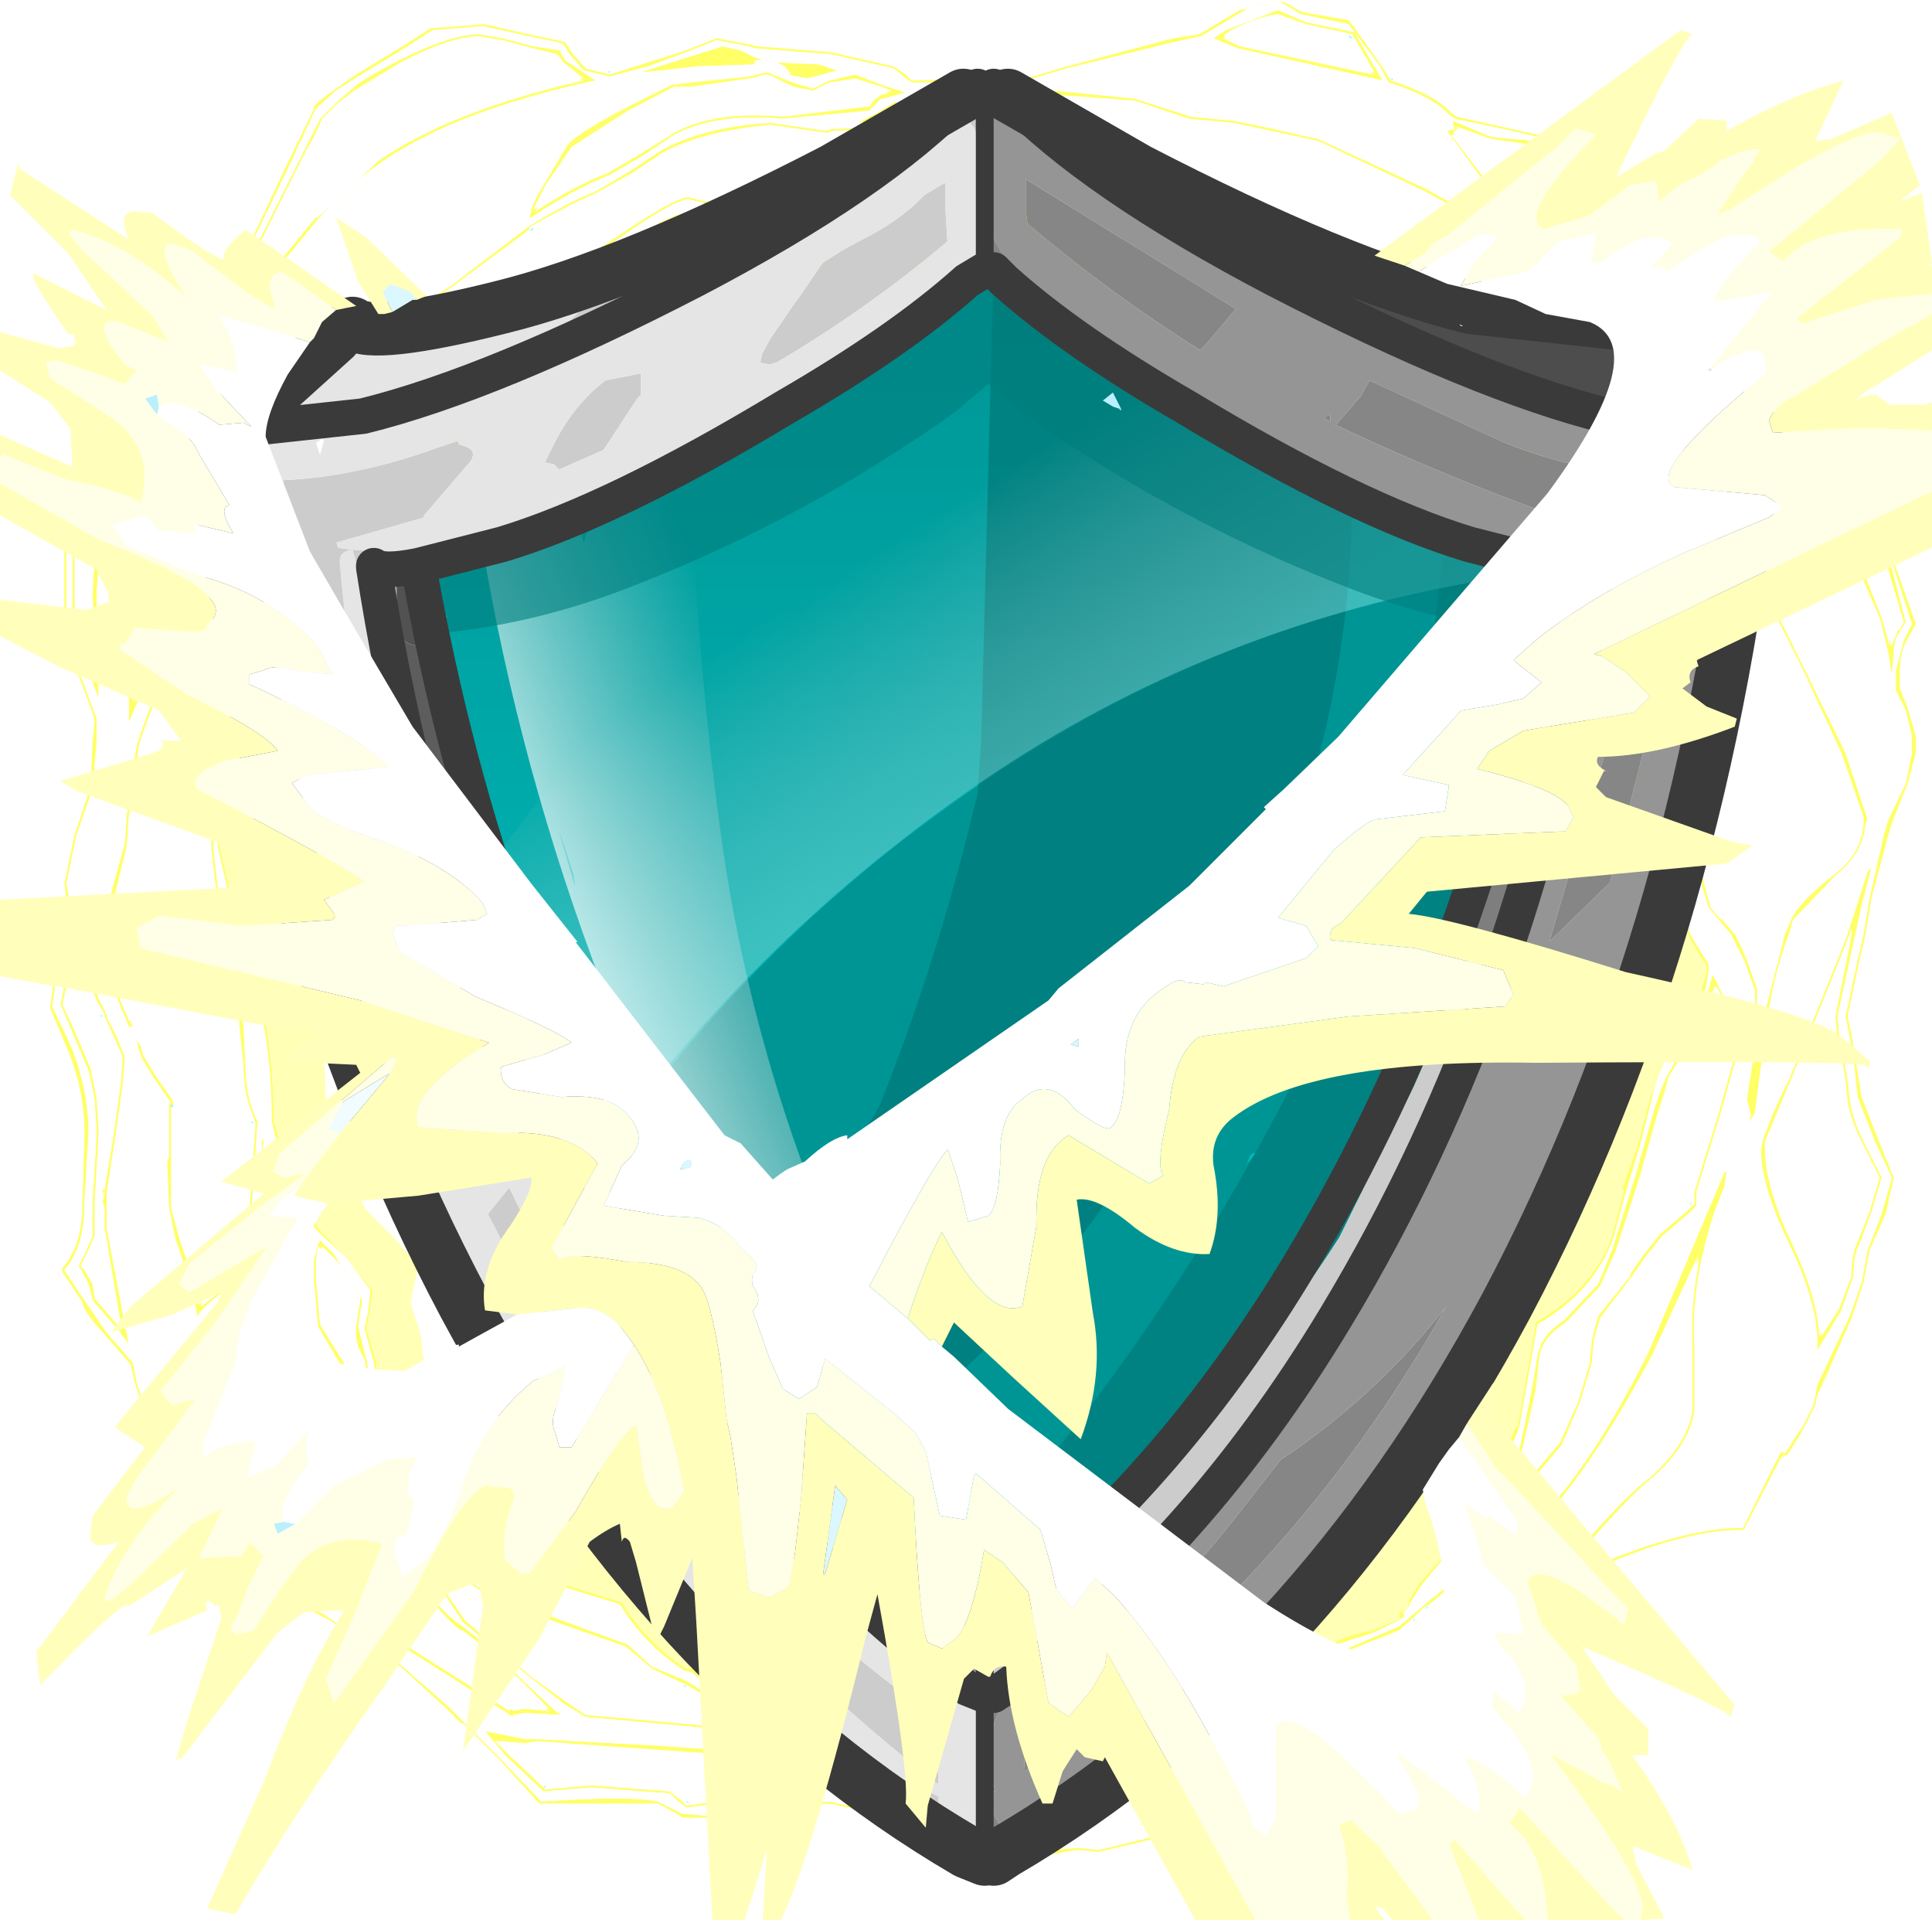 <?xml version="1.0" encoding="UTF-8" standalone="no"?>
<svg xmlns:ffdec="https://www.free-decompiler.com/flash" xmlns:xlink="http://www.w3.org/1999/xlink" ffdec:objectType="frame" height="47.7px" width="48.0px" xmlns="http://www.w3.org/2000/svg">
  <g transform="matrix(1.0, 0.0, 0.0, 1.0, 0.0, -0.3)">
    <use ffdec:characterId="2468" height="46.05" transform="matrix(1.0, 0.0, 0.0, 1.0, 1.25, 0.3)" width="46.35" xlink:href="#shape0"/>
    <filter id="filter0">
      <feColorMatrix in="SourceGraphic" result="filterResult0" type="matrix" values="1.162 -0.429 0.137 0.0 0.09 -0.123 1.087 -0.094 0.0 0.09 -0.3 -0.157 1.327 0.0 0.09 0.0 0.0 0.0 1.0 0.0"/>
      <feColorMatrix in="filterResult0" result="filterResult1" type="matrix" values="0 0 0 0 1.0,0 0 0 0 1.0,0 0 0 0 1.0,0 0 0 1 0"/>
      <feConvolveMatrix divisor="16.0" in="filterResult1" kernelMatrix="1 1 1 1 1 1 1 1 1 1 1 1 1 1 1 1" order="4 4" result="filterResult2"/>
      <feComposite in="filterResult0" in2="filterResult2" operator="over" result="filterResult3"/>
    </filter>
    <use ffdec:characterId="2372" filter="url(#filter0)" height="51.0" transform="matrix(0.885, 0.0, 0.0, 0.885, 4.686, 2.007)" width="44.75" xlink:href="#sprite0"/>
    <use ffdec:characterId="2469" height="46.95" transform="matrix(1.0, 0.0, 0.0, 1.0, 0.0, 1.05)" width="48.0" xlink:href="#shape2"/>
  </g>
  <defs>
    <g id="shape0" transform="matrix(1.0, 0.0, 0.0, 1.0, -1.25, -0.3)">
      <path d="M34.35 45.25 L34.25 45.2 34.05 45.15 32.85 45.05 32.8 45.05 30.05 45.65 27.3 46.3 26.75 46.25 26.2 46.35 25.5 46.3 25.0 46.2 23.45 46.15 23.1 45.85 22.75 45.55 20.6 45.1 19.05 45.25 17.55 45.45 16.95 45.45 16.9 45.4 16.35 45.1 13.45 45.1 13.4 45.1 12.4 44.0 11.5 43.1 11.45 43.1 11.05 42.7 9.95 41.7 8.6 40.85 8.6 40.8 8.2 40.55 8.0 40.45 7.3 40.05 7.1 39.9 7.1 39.95 6.45 39.6 5.25 38.8 5.2 38.8 5.2 38.75 4.65 38.15 4.4 37.65 4.3 37.4 3.95 36.45 3.35 34.65 3.25 34.2 2.6 33.45 Q2.05 32.85 2.05 32.65 L1.55 31.9 1.55 31.8 Q2.05 31.25 2.05 30.15 L2.1 28.45 Q2.1 27.35 1.65 26.3 L1.25 25.35 1.25 25.3 1.4 24.2 1.65 23.25 1.7 23.05 1.6 22.25 1.85 21.05 2.25 19.85 2.3 18.75 2.35 18.2 2.3 18.0 1.9 16.95 1.75 16.55 1.7 16.5 1.6 16.0 1.6 15.1 1.6 13.45 1.9 11.75 1.95 11.7 2.05 11.7 2.2 11.7 Q2.55 11.7 3.35 11.3 L3.4 11.25 3.3 11.3 3.3 11.25 3.4 11.25 4.55 9.1 6.3 6.15 7.05 4.55 7.8 3.0 7.8 2.95 Q7.85 2.85 8.35 2.5 L8.85 2.15 10.0 1.45 10.7 1.0 10.75 1.0 12.05 0.9 12.9 1.1 13.85 1.3 14.05 1.35 14.2 1.6 14.55 2.0 15.15 2.15 16.1 1.85 17.05 1.55 17.8 1.25 18.6 1.4 18.8 1.45 20.65 1.6 22.2 1.95 22.5 2.15 22.6 2.25 22.65 2.3 24.5 2.25 25.35 2.3 25.5 2.25 26.5 1.95 29.15 1.25 29.8 1.15 30.8 0.55 31.9 0.35 32.35 0.6 33.5 0.8 33.55 0.85 34.3 1.9 34.55 2.3 Q35.65 2.65 36.05 3.1 L36.2 3.2 37.55 3.5 39.3 3.9 39.6 4.45 40.65 5.25 40.7 5.25 Q41.8 5.95 42.1 6.25 L42.55 7.3 42.8 8.3 43.3 9.2 43.45 9.35 43.5 9.4 44.95 9.8 45.0 9.85 45.9 11.1 Q46.5 12.05 46.5 12.35 L47.05 14.25 47.6 15.8 47.35 16.25 Q47.2 16.55 47.2 16.95 L47.2 17.4 47.4 17.9 47.6 18.6 47.6 19.0 47.4 19.75 47.0 20.75 46.9 21.1 46.5 22.6 46.35 23.5 46.2 24.15 45.9 25.55 46.0 26.0 46.1 26.6 46.25 27.55 46.7 28.7 47.05 29.55 46.85 30.45 46.45 31.35 46.3 32.15 46.0 33.05 45.25 34.75 45.15 34.95 45.1 35.2 44.8 35.8 44.75 35.9 44.4 36.45 44.35 36.45 44.3 36.5 44.25 36.5 43.35 38.25 43.3 38.3 Q42.0 38.3 40.15 39.05 L39.45 39.35 38.9 39.9 38.05 40.6 Q37.6 41.2 37.05 42.15 L36.9 43.0 Q36.9 43.6 36.45 43.9 L35.55 44.7 34.7 45.5 34.7 45.55 34.65 45.55 34.5 45.4 34.4 45.25 34.35 45.25 M41.95 6.75 L41.3 6.05 40.1 5.25 39.2 4.45 Q38.95 4.05 38.1 3.9 L37.05 3.75 36.2 3.45 36.2 3.5 36.1 3.6 36.15 3.65 36.05 3.65 37.2 5.15 38.0 5.85 39.1 6.7 39.1 6.65 39.2 6.7 39.2 6.8 39.85 7.2 40.0 7.3 41.65 8.25 42.65 8.8 42.6 8.7 42.7 8.8 42.6 8.6 42.15 7.55 41.95 6.75 M42.05 6.3 L40.65 5.3 39.55 4.45 39.25 3.95 37.55 3.55 36.15 3.25 36.0 3.15 Q35.6 2.7 34.5 2.35 L34.25 1.9 33.5 0.9 32.3 0.65 31.9 0.4 Q31.45 0.25 30.85 0.6 L29.85 1.2 29.15 1.35 26.5 2.0 25.5 2.3 25.35 2.35 24.5 2.35 22.65 2.35 22.45 2.2 22.2 2.0 20.65 1.65 18.75 1.5 18.6 1.45 17.8 1.3 17.05 1.6 16.1 1.95 15.15 2.2 14.5 2.05 14.15 1.65 14.0 1.4 13.85 1.35 12.9 1.15 12.0 0.95 10.75 1.05 10.05 1.5 8.9 2.2 8.35 2.55 7.85 3.0 7.1 4.6 6.35 6.15 4.6 9.1 3.4 11.35 3.35 11.35 2.2 11.8 2.05 11.75 1.95 11.75 1.65 13.45 1.65 15.1 1.65 16.0 1.8 16.5 1.95 16.95 2.35 18.0 2.4 18.15 2.4 18.75 2.3 19.9 1.9 21.05 1.65 22.25 1.8 23.05 1.75 23.3 1.45 24.25 1.3 25.3 1.75 26.25 Q2.2 27.35 2.2 28.45 L2.1 30.15 Q2.1 31.3 1.6 31.85 L2.1 32.6 2.65 33.4 3.3 34.15 3.4 34.65 4.0 36.45 4.35 37.35 4.45 37.6 4.7 38.1 5.25 38.7 5.3 38.75 6.45 39.5 7.1 39.9 7.3 40.0 8.05 40.4 8.2 40.5 8.65 40.8 9.95 41.65 11.1 42.65 11.5 43.05 12.45 44.0 13.45 45.05 Q15.65 44.9 16.35 45.05 L16.95 45.35 17.55 45.4 19.05 45.2 20.6 45.05 22.75 45.5 23.15 45.8 23.5 46.05 25.0 46.15 25.5 46.25 26.2 46.25 26.75 46.2 27.3 46.25 30.0 45.6 32.8 44.95 32.85 45.0 34.1 45.1 34.25 45.15 34.4 45.2 34.55 45.35 34.7 45.45 35.5 44.7 36.4 43.85 36.85 43.0 37.0 42.15 38.0 40.55 38.85 39.85 39.45 39.3 40.1 39.0 Q42.0 38.25 43.3 38.25 L44.2 36.45 44.25 36.35 44.35 36.4 44.7 35.85 44.75 35.8 45.05 35.2 45.1 34.95 45.15 34.7 45.95 33.0 46.25 32.15 46.4 31.35 46.75 30.45 47.0 29.55 46.6 28.7 46.15 27.55 46.05 26.6 45.95 26.05 45.85 25.55 46.15 24.15 46.3 23.5 46.45 22.6 46.8 21.05 46.9 20.7 47.35 19.75 47.5 19.0 47.5 18.6 47.35 17.95 47.1 17.45 47.1 16.95 47.3 16.2 47.5 15.8 47.0 14.25 46.45 12.35 45.85 11.15 44.95 9.9 43.45 9.45 43.4 9.4 43.2 9.25 42.75 8.3 42.5 7.3 42.05 6.3 M42.0 6.7 L42.25 7.55 42.7 8.55 42.9 9.05 41.6 8.3 39.95 7.35 39.8 7.25 39.05 6.75 39.1 6.75 37.95 5.9 37.15 5.2 35.95 3.55 36.15 3.5 36.1 3.4 36.1 3.3 37.05 3.7 38.1 3.8 Q39.0 4.0 39.3 4.4 L40.15 5.2 41.35 5.95 42.0 6.7 M40.75 9.45 L40.4 8.9 40.45 9.1 40.35 8.95 40.65 10.6 40.4 11.55 40.15 12.45 40.5 14.0 40.8 15.55 41.45 17.55 41.9 19.0 42.05 20.2 Q42.05 21.3 42.5 22.85 L42.75 23.15 42.75 23.1 43.05 23.45 43.1 23.5 43.25 23.8 43.4 24.15 43.65 24.85 43.65 25.45 43.65 25.6 43.7 25.7 43.7 25.75 43.85 25.45 44.35 23.5 44.5 23.15 Q44.7 22.7 45.6 22.0 46.25 21.5 46.3 20.75 L46.3 20.65 46.3 20.6 45.75 19.0 44.8 16.95 42.2 11.75 40.75 9.45 M44.4 9.9 Q45.0 10.05 45.15 10.3 L45.4 10.7 46.0 11.5 46.35 12.4 47.0 14.4 47.35 15.75 47.2 16.0 Q47.05 16.15 47.05 16.6 L47.0 17.05 46.9 16.45 46.7 15.65 46.0 14.05 45.2 12.55 44.15 10.95 43.75 10.1 43.55 9.6 44.4 9.9 M40.8 9.4 L42.25 11.7 44.85 16.95 45.85 19.0 46.4 20.65 46.35 20.75 Q46.3 21.5 45.6 22.05 L44.55 23.15 44.45 23.5 Q44.1 24.4 43.9 25.65 L43.6 27.95 43.45 28.2 43.5 28.0 43.4 27.6 43.65 26.0 43.6 25.6 43.6 25.45 43.6 24.9 43.35 24.2 43.15 23.8 43.0 23.5 42.7 23.15 42.45 22.85 Q41.95 21.3 41.95 20.2 L41.85 19.0 41.4 17.55 40.75 15.55 40.4 14.05 40.1 12.45 40.35 11.5 40.6 10.6 Q40.6 9.15 39.75 8.0 L40.8 9.4 M44.4 9.95 L43.8 9.8 43.7 9.8 43.8 10.1 44.2 10.95 45.25 12.5 46.1 14.0 46.75 15.65 46.95 16.35 46.95 16.2 47.0 16.35 47.15 15.95 47.2 15.95 47.3 15.75 46.9 14.4 46.3 12.4 45.95 11.55 45.35 10.75 45.1 10.35 Q44.95 10.1 44.4 9.95 M34.95 40.3 L35.0 40.1 35.0 40.05 35.25 39.65 35.95 38.85 36.25 38.5 36.4 38.3 36.8 37.9 37.65 35.75 37.7 35.75 38.15 33.2 38.15 33.15 Q39.6 32.3 40.05 31.0 L40.35 29.85 40.3 29.85 40.7 28.7 41.0 27.55 41.45 26.45 41.7 26.25 41.95 26.0 42.1 25.5 42.1 25.45 42.25 24.95 42.4 24.45 42.4 24.3 42.0 23.65 41.95 23.5 41.5 22.55 Q40.75 20.65 40.65 19.2 L40.5 17.5 40.35 16.05 40.05 15.5 39.8 14.75 39.75 14.75 39.4 14.0 39.05 13.3 38.3 11.85 36.8 10.4 36.45 10.0 36.05 9.65 35.55 9.35 35.0 8.95 35.05 8.95 35.6 9.3 36.05 9.55 36.5 9.95 36.85 10.35 38.35 11.8 39.1 13.25 39.45 13.95 39.85 14.7 40.1 15.5 40.4 16.0 40.55 17.45 40.75 19.15 Q40.8 20.6 41.5 22.4 L42.0 23.5 42.05 23.6 42.45 24.25 42.45 24.45 42.35 25.0 42.15 25.5 42.0 26.05 41.75 26.3 41.5 26.5 Q41.25 26.75 41.05 27.55 L40.75 28.75 40.4 29.9 40.1 31.0 Q39.65 32.35 38.2 33.2 L37.75 35.75 36.85 37.95 36.45 38.35 36.3 38.5 36.0 38.85 35.3 39.7 35.05 40.1 34.95 40.3 34.85 40.35 34.9 40.4 34.85 40.5 34.15 40.85 33.05 41.2 31.9 41.7 Q31.2 42.0 30.75 42.35 L30.5 42.6 30.05 42.95 Q29.2 43.45 28.05 43.45 L26.45 43.25 26.25 43.1 25.7 43.05 Q25.3 43.05 25.0 43.3 L24.85 43.4 24.5 43.4 23.25 43.4 23.25 43.45 Q19.85 43.15 17.95 42.3 L17.3 41.95 17.2 41.85 17.0 41.8 Q16.0 41.15 15.4 40.15 L12.95 39.4 Q11.05 38.8 10.8 38.45 L10.65 38.15 10.35 37.35 10.2 36.55 9.95 35.95 9.4 35.0 9.35 34.6 9.3 34.2 9.05 33.3 9.15 32.85 9.2 32.35 8.6 31.55 7.85 30.85 7.5 30.2 6.95 29.0 6.75 28.15 Q6.75 26.1 6.25 24.55 L6.2 24.55 5.8 23.05 5.4 21.3 5.7 20.4 6.0 19.45 Q6.25 18.7 7.05 17.6 L7.1 17.5 7.05 17.45 6.95 16.25 7.05 14.9 Q7.05 14.35 7.55 13.55 L7.55 13.6 Q7.1 14.45 7.1 14.9 L7.05 16.25 Q7.0 16.85 7.1 17.3 L7.15 17.3 7.15 17.4 7.2 17.5 7.2 17.55 7.15 17.6 7.1 17.65 7.15 17.7 7.1 17.7 7.05 17.75 Q6.3 18.75 6.05 19.5 L6.05 19.45 5.75 20.45 5.45 21.3 5.85 23.05 6.2 24.4 6.3 24.4 6.3 24.5 Q6.8 26.1 6.8 28.15 L7.05 29.0 7.55 30.2 7.9 30.8 8.6 31.55 9.25 32.35 9.2 32.85 9.1 33.3 9.35 34.15 9.4 34.6 9.45 34.95 10.0 35.9 10.25 36.55 10.4 37.35 10.7 38.15 10.85 38.4 Q11.1 38.75 13.0 39.35 L15.45 40.1 Q16.05 41.1 17.05 41.75 L17.2 41.75 17.25 41.8 17.35 41.95 18.0 42.25 Q19.85 43.1 23.15 43.35 L23.2 43.3 23.25 43.3 23.2 43.35 23.25 43.35 24.5 43.3 24.75 43.35 24.8 43.3 24.85 43.3 24.9 43.3 24.95 43.25 25.7 43.0 26.25 43.05 26.5 43.2 28.05 43.4 30.0 42.9 30.45 42.55 30.7 42.35 Q31.15 41.95 31.85 41.65 L33.05 41.15 Q33.5 40.9 34.1 40.8 L34.8 40.5 34.75 40.4 34.8 40.35 34.8 40.3 34.85 40.3 34.95 40.3 M35.05 8.95 L34.4 8.6 33.95 8.5 33.45 8.35 33.0 7.95 32.7 7.6 32.05 6.85 31.75 6.55 31.65 6.5 31.6 6.5 31.45 6.45 30.65 6.2 29.65 6.0 28.65 6.05 28.6 6.1 28.55 6.1 28.5 6.15 28.45 6.15 27.7 6.35 27.0 6.55 26.55 6.55 26.0 6.5 25.45 6.3 25.15 6.15 25.3 6.15 26.05 6.45 26.55 6.5 27.0 6.5 27.7 6.3 28.45 6.1 28.5 5.95 29.65 5.95 30.65 6.1 31.5 6.4 31.7 6.45 31.45 6.3 28.35 5.8 27.85 6.1 26.1 6.35 25.5 6.15 25.7 6.15 Q25.9 5.95 26.45 5.65 L28.95 5.05 29.15 5.0 29.25 5.0 29.6 5.05 29.9 5.1 30.05 5.25 30.3 5.35 31.45 6.1 31.6 6.3 31.6 6.35 31.65 6.4 31.7 6.45 31.8 6.5 32.1 6.85 32.75 7.55 33.05 7.9 33.5 8.3 33.95 8.45 34.4 8.55 35.05 8.95 M25.0 6.1 L24.75 6.0 24.35 5.85 24.15 5.8 23.35 5.75 23.0 5.8 22.95 5.8 Q21.15 6.05 20.95 6.25 L20.9 6.25 19.9 6.1 18.5 5.85 18.4 5.85 18.3 5.8 18.0 5.7 17.45 5.55 Q16.65 5.55 14.7 6.95 L12.5 8.75 10.85 10.4 8.95 11.95 8.25 12.4 8.25 12.45 8.2 12.35 8.9 11.9 10.8 10.35 12.45 8.7 Q13.2 8.0 14.65 6.9 16.65 5.5 17.45 5.5 L18.0 5.65 18.35 5.75 18.4 5.75 18.5 5.8 19.9 6.0 20.9 6.2 22.9 5.75 23.0 5.75 23.3 5.7 24.15 5.7 24.4 5.8 25.0 6.05 25.0 6.1 M46.5 21.85 L46.25 22.8 46.1 23.5 45.65 25.55 45.7 26.0 45.8 26.55 45.9 27.1 45.95 27.55 Q46.0 28.1 46.4 28.85 L46.75 29.55 46.5 30.4 46.2 31.2 Q46.05 31.45 46.05 32.0 L45.75 32.85 45.15 33.85 45.15 33.65 Q45.15 32.65 44.45 31.2 43.75 29.75 43.75 28.85 L43.8 28.6 Q44.05 27.9 44.45 27.1 L45.65 24.15 45.9 23.5 46.4 21.95 46.5 21.85 M46.0 23.35 L45.95 23.5 45.7 24.15 44.5 27.1 43.85 28.65 43.85 28.85 Q43.85 29.75 44.5 31.15 45.15 32.5 45.2 33.5 L45.25 33.4 45.25 33.5 45.7 32.8 46.0 32.0 Q46.0 31.45 46.15 31.15 L46.45 30.4 46.7 29.55 46.35 28.85 Q45.95 28.1 45.9 27.6 L45.85 27.1 45.75 26.55 45.65 26.05 45.6 25.55 45.95 23.8 46.0 23.5 46.0 23.35 M42.4 25.3 L42.05 26.2 41.7 26.65 41.45 27.05 41.35 27.45 41.2 27.9 40.7 29.65 40.15 31.35 39.75 32.25 38.9 33.15 Q38.35 33.5 38.25 33.95 L38.15 34.85 37.75 36.6 37.15 37.75 37.3 37.65 37.2 37.8 37.55 37.55 38.75 36.15 39.2 35.15 39.5 34.15 39.5 34.1 39.55 33.6 39.7 33.0 40.5 32.0 40.5 31.95 40.85 31.45 41.25 30.95 41.9 30.4 42.1 30.2 42.1 29.9 42.7 27.95 43.25 26.0 42.65 24.8 42.65 24.85 42.6 24.8 42.4 25.3 M42.85 29.7 L42.85 29.75 42.6 30.4 Q42.0 32.2 42.1 33.75 L42.1 35.35 Q41.95 36.25 41.0 37.05 40.55 37.4 39.4 38.7 L39.0 39.1 38.95 39.15 Q37.85 39.45 36.95 40.7 L35.35 41.95 33.2 43.25 29.7 44.5 29.1 44.7 27.5 44.85 Q26.8 44.85 25.8 44.3 L25.65 44.15 25.05 43.6 25.3 43.45 25.8 43.25 26.3 43.4 26.55 43.5 28.05 43.6 30.0 43.15 30.7 42.65 31.6 42.0 33.0 41.45 34.75 40.7 35.05 40.45 35.4 40.15 36.75 39.05 38.5 37.75 Q39.7 36.4 40.95 33.9 L42.85 29.4 42.9 29.4 42.85 29.7 M42.0 26.2 L42.35 25.25 42.55 24.5 43.3 26.0 42.75 27.95 42.15 29.9 42.15 30.25 41.95 30.45 41.3 31.0 40.9 31.5 40.55 32.0 39.75 33.05 39.6 33.6 39.55 34.15 39.25 35.15 38.8 36.2 37.6 37.6 Q37.1 37.95 36.95 38.05 L37.0 38.0 37.05 37.8 37.7 36.55 38.05 34.85 38.2 33.95 Q38.3 33.45 38.85 33.1 L39.7 32.2 40.05 31.35 40.6 29.6 41.1 27.85 41.25 27.4 41.4 27.05 41.65 26.6 42.0 26.2 M42.1 31.75 L42.2 31.45 41.05 33.95 Q39.75 36.4 38.55 37.8 L36.8 39.1 35.45 40.2 35.4 40.2 35.1 40.5 34.75 40.8 33.0 41.5 Q32.15 41.8 31.65 42.05 L30.75 42.7 30.05 43.2 28.05 43.65 26.55 43.55 26.25 43.45 25.8 43.35 25.35 43.5 25.2 43.6 25.3 43.6 25.2 43.65 25.7 44.1 25.85 44.25 Q26.85 44.8 27.5 44.8 L29.1 44.6 29.7 44.4 33.15 43.2 35.3 41.9 36.9 40.65 36.95 40.65 Q37.85 39.4 38.9 39.05 L38.95 39.05 39.35 38.65 Q40.5 37.35 41.0 37.0 41.9 36.2 42.05 35.35 L42.05 33.75 Q42.0 32.75 42.2 31.7 L42.2 31.55 42.1 31.75 M44.3 36.45 L44.25 36.5 44.35 36.45 44.3 36.45 M31.6 6.05 L31.25 5.75 Q30.15 4.95 29.2 4.75 L28.8 4.65 27.9 4.55 26.95 4.2 25.85 3.95 25.45 3.5 25.0 3.15 21.9 3.3 21.3 3.35 21.8 3.1 22.2 2.85 23.7 2.65 23.75 2.65 24.55 2.6 24.6 2.6 24.7 2.6 25.05 2.65 25.2 2.6 26.2 2.55 28.2 2.75 29.6 3.2 30.65 3.3 31.4 3.45 32.75 3.75 35.45 5.0 37.4 6.1 37.7 6.25 39.2 7.9 Q40.25 9.25 40.25 10.55 L40.0 11.5 39.75 12.4 40.1 14.1 40.4 15.4 40.15 15.0 39.7 14.15 39.15 13.0 38.45 11.75 37.35 10.5 36.05 9.3 35.05 8.65 Q34.55 8.35 33.85 8.15 L32.95 7.6 32.5 6.95 32.35 6.75 32.45 6.8 32.55 6.9 33.0 7.55 33.85 8.1 35.1 8.6 36.1 9.25 37.4 10.45 38.55 11.7 39.2 12.95 39.75 14.15 40.15 14.85 40.1 14.6 40.2 14.8 40.05 14.1 Q39.7 12.75 39.7 12.4 L39.95 11.45 40.2 10.55 Q40.2 9.25 39.15 7.95 L37.65 6.3 37.4 6.15 35.4 5.05 32.75 3.8 31.35 3.5 30.65 3.35 29.55 3.25 28.2 2.8 26.2 2.65 25.2 2.65 25.1 2.7 25.05 2.7 24.7 2.7 24.6 2.65 24.55 2.65 23.85 2.7 23.75 2.7 23.7 2.75 22.25 2.9 21.8 3.2 21.9 3.2 22.0 3.2 21.85 3.25 21.9 3.25 25.0 3.1 25.05 3.1 25.5 3.45 25.9 3.9 27.0 4.15 27.9 4.5 28.8 4.6 29.1 4.65 29.2 4.6 29.25 4.6 29.2 4.65 29.25 4.65 Q30.2 4.9 31.25 5.65 L31.7 6.0 31.6 6.0 31.6 6.05 M34.05 2.1 L34.15 2.1 33.6 1.15 32.45 0.9 31.75 0.65 Q31.1 0.75 30.5 1.1 L30.4 1.2 30.45 1.2 30.4 1.25 30.8 1.45 34.1 2.15 34.05 2.1 M33.65 1.1 L34.35 2.3 30.75 1.5 30.15 1.25 30.45 1.05 31.75 0.55 32.45 0.85 33.65 1.1 M31.4 6.1 L30.3 5.4 30.05 5.3 30.0 5.3 29.85 5.15 29.6 5.1 29.25 5.05 29.15 5.05 29.0 5.1 26.5 5.7 Q25.95 5.95 25.8 6.15 L25.85 6.2 25.8 6.25 26.1 6.3 27.85 6.05 28.35 5.75 28.4 5.75 31.35 6.15 31.25 6.05 31.4 6.1 M10.35 7.95 L11.2 7.4 13.1 5.95 Q13.95 5.4 14.8 5.05 L15.65 4.55 Q16.25 4.15 16.4 4.05 17.45 3.45 19.15 3.35 L20.55 3.55 20.65 3.5 20.8 3.5 21.7 3.45 25.0 3.3 25.25 3.65 25.75 4.05 26.25 4.2 26.8 4.4 27.15 4.5 26.7 4.45 25.15 4.4 21.1 4.95 18.3 5.5 17.5 5.35 17.1 5.25 Q16.75 5.25 15.05 6.45 L14.75 6.65 13.7 7.25 11.3 8.5 Q10.8 8.7 10.45 9.25 L9.8 10.05 9.1 10.6 9.15 10.5 9.8 10.0 10.4 9.2 Q10.75 8.65 11.25 8.45 L13.7 7.2 14.7 6.6 15.0 6.4 Q16.75 5.2 17.1 5.2 L17.5 5.3 18.25 5.4 21.1 4.85 25.15 4.3 26.45 4.4 26.2 4.3 26.45 4.3 26.25 4.25 25.75 4.1 25.7 4.1 25.2 3.7 24.95 3.4 24.9 3.4 24.85 3.35 21.7 3.5 20.8 3.55 20.7 3.55 20.55 3.6 19.15 3.4 Q17.45 3.55 16.45 4.1 L15.7 4.6 14.8 5.1 Q14.0 5.45 13.15 5.95 L13.15 6.0 11.2 7.45 10.4 8.0 10.35 7.95 M8.05 11.2 L7.85 11.3 8.0 11.2 8.05 11.2 M6.65 11.35 L6.65 11.45 6.45 11.75 6.55 11.7 6.5 11.8 6.75 11.7 6.8 11.75 6.2 12.1 6.25 11.95 6.65 11.35 M7.3 13.0 L7.35 13.1 Q6.0 14.1 5.1 15.35 4.15 16.7 3.45 18.8 L3.35 19.65 3.25 20.3 3.2 20.55 3.15 21.3 2.8 22.75 2.7 23.45 2.65 24.0 2.65 24.35 3.2 25.65 3.25 25.65 3.25 25.7 3.3 25.8 3.2 25.8 2.6 24.35 2.55 24.0 2.6 23.45 2.7 22.7 3.1 21.25 3.15 20.55 3.15 20.5 3.2 20.3 3.25 19.65 3.4 18.8 Q4.1 16.65 5.05 15.3 5.95 14.0 7.3 13.0 M3.4 26.15 L3.5 26.3 3.55 26.5 3.7 26.75 3.85 27.0 4.3 27.65 4.3 27.75 4.25 27.75 4.25 27.8 4.25 27.85 4.25 28.95 4.25 29.05 4.25 29.15 4.25 30.3 4.45 31.05 4.9 32.4 4.95 32.7 5.0 32.65 5.0 32.75 5.45 32.4 5.75 32.7 6.0 33.05 6.05 33.0 6.05 33.05 6.25 32.9 6.4 32.8 6.25 32.15 6.15 31.4 6.15 31.15 6.15 31.0 6.25 29.7 6.35 28.2 6.3 28.05 Q6.05 27.5 6.05 26.75 L5.95 25.8 5.9 25.0 5.9 24.7 5.9 24.65 5.95 24.55 5.9 24.6 5.9 24.5 5.9 24.45 5.8 24.2 5.55 23.2 5.35 22.25 5.25 21.35 Q5.2 20.55 6.15 18.75 L6.85 17.5 6.85 17.45 6.9 17.4 6.8 16.85 6.75 16.05 6.8 15.0 7.1 13.85 7.4 13.3 7.45 13.35 7.15 13.9 6.85 15.0 6.8 16.05 6.85 16.85 7.0 17.45 6.2 18.8 Q5.3 20.55 5.3 21.35 L5.4 22.25 5.6 23.15 5.9 24.2 6.05 24.55 6.0 24.55 5.95 24.7 5.95 25.0 6.05 25.8 6.1 26.75 Q6.1 27.5 6.35 28.05 L6.4 28.15 6.3 29.7 6.2 31.0 6.2 31.15 6.2 31.4 6.35 32.1 6.45 32.8 6.3 32.95 6.0 33.15 5.7 32.75 5.45 32.45 5.05 32.8 4.9 33.0 4.8 32.4 4.35 31.05 4.2 30.3 4.15 29.15 4.2 29.05 4.2 28.95 4.2 27.85 4.2 27.7 4.25 27.7 3.8 27.05 3.65 26.8 3.5 26.55 3.4 26.2 3.4 26.15 M29.85 3.1 L29.75 3.1 29.65 3.05 29.85 3.1 M26.3 5.65 Q25.75 5.9 25.65 6.05 L25.25 6.0 25.05 5.9 24.65 5.65 24.45 5.55 25.55 5.5 26.15 5.6 26.3 5.65 M20.35 1.9 L20.8 2.05 20.45 2.15 20.05 2.25 19.55 2.15 19.65 2.15 19.5 1.95 19.3 1.85 20.35 1.9 M20.6 2.3 L21.25 2.15 21.9 2.4 22.5 2.6 21.95 2.75 Q21.85 2.75 21.8 2.85 L21.6 3.05 19.45 3.25 Q17.8 3.1 16.75 3.65 L16.0 4.15 15.15 4.65 Q14.25 5.0 13.2 5.7 L13.15 5.75 Q13.2 5.35 13.5 4.9 L14.1 3.9 Q14.35 3.6 15.6 2.95 L16.7 2.4 17.15 2.35 18.6 2.2 19.0 2.1 19.1 2.1 19.2 2.15 19.7 2.35 20.2 2.5 20.6 2.3 M20.6 2.35 L20.2 2.55 19.7 2.45 19.2 2.2 19.05 2.15 19.0 2.15 18.65 2.25 18.6 2.25 17.2 2.45 16.75 2.45 15.6 3.05 14.2 3.95 13.55 4.9 13.25 5.5 13.35 5.45 13.3 5.55 Q14.3 4.9 15.1 4.6 L15.95 4.1 16.75 3.6 Q17.75 3.05 19.45 3.2 L21.55 2.95 21.6 2.95 21.7 2.8 21.9 2.65 22.15 2.6 22.0 2.6 22.15 2.55 21.9 2.45 21.25 2.25 20.6 2.35 M24.95 3.4 L24.95 3.35 24.9 3.35 24.95 3.4 M19.55 2.15 L19.2 2.1 19.25 2.1 19.55 2.15 M18.75 1.8 L18.75 1.9 17.3 1.95 16.45 2.05 15.9 2.1 17.95 1.45 18.4 1.55 18.5 1.6 18.7 1.7 18.95 1.8 18.75 1.8 M14.4 2.25 L14.5 2.25 14.0 1.85 13.85 1.65 13.25 1.5 12.5 1.3 11.9 1.2 Q11.2 1.2 9.95 1.85 L8.8 2.55 8.35 2.9 8.0 3.25 7.8 3.7 7.6 4.05 6.05 7.15 5.05 8.75 4.05 10.3 3.9 10.65 4.1 10.4 3.95 10.7 4.45 10.0 6.7 7.1 7.85 5.7 7.9 5.7 9.4 4.3 Q11.2 3.05 14.5 2.3 L14.4 2.25 M14.05 1.8 L14.8 2.3 Q11.3 3.05 9.45 4.35 8.65 4.9 7.9 5.75 L6.75 7.15 4.5 10.05 3.65 11.2 3.6 11.25 4.0 10.3 5.0 8.7 6.0 7.15 7.55 4.05 7.75 3.65 7.95 3.25 8.35 2.85 8.75 2.5 Q8.95 2.3 9.9 1.8 11.2 1.15 11.9 1.15 L12.5 1.25 13.25 1.45 13.9 1.55 14.05 1.8 M2.15 12.05 L2.1 12.05 Q1.9 12.65 1.85 13.5 L1.85 15.15 1.9 16.05 Q1.95 16.6 2.25 16.95 L2.35 17.15 2.35 17.0 2.4 17.15 2.3 15.05 2.35 14.25 2.35 13.55 2.45 13.2 3.05 12.0 3.15 11.8 3.05 11.8 3.1 11.75 2.2 11.95 2.2 12.05 2.15 12.05 2.2 11.95 2.15 12.0 2.15 12.05 M3.3 11.6 L3.1 12.05 2.5 13.35 2.5 13.7 2.4 15.05 2.45 17.6 2.45 17.65 2.2 17.0 1.8 16.05 1.8 15.15 1.8 13.5 2.1 11.9 3.3 11.6 M6.05 11.35 L6.15 11.15 5.5 11.75 Q3.3 13.9 3.25 15.6 L3.25 15.65 3.3 15.95 3.3 17.75 3.35 17.6 3.35 17.75 3.45 17.55 3.8 16.65 4.05 15.8 4.55 14.9 5.0 14.1 5.25 13.2 5.45 12.8 Q5.5 12.35 6.05 11.4 L6.2 11.2 6.05 11.35 M6.65 10.65 L6.1 11.45 Q5.55 12.35 5.55 12.8 L5.35 13.25 5.05 14.15 4.6 14.95 4.1 15.8 3.9 16.65 3.5 17.55 3.2 18.25 3.2 15.95 3.15 15.65 3.15 15.6 Q3.2 13.85 5.45 11.7 L6.65 10.65 M1.85 23.55 L1.9 23.45 2.0 23.95 2.45 25.1 2.65 25.5 2.65 25.55 2.9 26.05 3.1 26.55 3.05 27.25 2.95 27.95 2.85 28.65 2.65 29.95 2.65 30.15 2.65 30.3 2.65 30.8 3.2 33.7 2.95 33.35 2.6 32.95 2.3 32.6 2.2 32.2 2.05 31.9 1.95 31.75 2.1 31.45 2.3 31.0 2.3 30.55 2.3 30.15 2.4 28.45 2.35 27.6 2.2 26.9 1.8 25.95 1.5 25.25 1.85 23.55 M1.9 23.95 L1.85 23.85 1.55 25.25 1.85 25.9 2.25 26.85 2.4 27.6 2.45 28.45 2.35 30.15 2.35 30.55 2.35 31.0 2.15 31.45 2.0 31.75 2.1 31.85 2.3 32.2 2.35 32.55 2.65 32.9 2.95 33.25 2.95 33.1 3.0 33.15 2.6 30.8 2.6 30.3 2.55 30.15 2.6 29.95 2.6 29.9 2.55 29.95 2.55 29.85 2.6 29.85 2.8 28.65 2.9 27.95 3.0 27.25 3.05 26.55 2.85 26.1 2.6 25.55 2.6 25.5 2.4 25.15 1.95 23.95 1.9 23.85 1.9 23.95 M6.55 28.65 L6.5 29.0 6.5 28.55 6.55 28.65 M4.95 33.35 L5.05 33.1 5.45 32.75 5.75 33.15 6.0 33.6 6.5 33.25 6.75 32.9 6.65 32.5 6.65 32.4 7.4 33.5 7.8 33.9 7.85 34.1 8.8 35.8 9.45 37.55 10.05 38.35 10.2 38.65 10.4 39.35 Q10.75 40.2 11.5 40.7 L12.25 41.3 13.0 42.05 13.8 42.8 13.95 42.9 13.05 42.85 12.75 42.9 12.75 42.95 10.0 41.2 9.3 40.6 9.25 40.55 7.3 37.9 5.4 35.15 Q5.1 34.65 5.0 33.8 L4.95 33.35 M5.05 33.75 Q5.15 34.65 5.45 35.15 L7.35 37.85 9.3 40.5 9.35 40.55 10.05 41.15 12.65 42.8 12.7 42.75 12.75 42.8 13.0 42.75 13.05 42.75 13.65 42.8 13.55 42.75 13.65 42.75 12.95 42.05 12.2 41.35 11.5 40.8 11.45 40.8 Q10.7 40.2 10.35 39.35 L10.1 38.7 10.0 38.4 9.4 37.6 8.75 35.8 7.8 34.1 7.7 33.95 7.4 33.55 6.9 32.9 6.9 33.0 6.8 32.95 6.5 33.3 6.05 33.65 6.0 33.7 5.7 33.2 5.45 32.8 5.15 33.15 5.15 33.1 5.0 33.35 5.05 33.75 M7.8 31.6 L7.9 31.2 7.95 31.1 8.3 31.45 9.0 32.6 8.9 33.25 9.1 34.05 9.25 34.75 9.6 35.5 9.95 36.15 10.1 36.9 10.15 37.3 9.45 35.9 8.9 35.0 8.9 34.95 7.9 33.25 7.8 32.1 7.8 31.6 M7.85 31.6 L7.85 32.1 7.95 33.2 9.0 34.9 9.05 34.95 9.05 35.0 9.0 35.05 9.5 35.85 9.95 36.8 9.95 36.65 10.05 36.8 9.9 36.15 9.55 35.55 9.2 34.75 9.05 34.05 Q8.8 33.65 8.85 33.25 L8.95 32.6 Q8.95 32.2 8.25 31.5 L8.0 31.25 8.0 31.3 7.95 31.3 7.9 31.25 7.85 31.6 M6.0 33.05 L6.0 33.1 6.05 33.1 6.0 33.05 M15.6 41.15 L16.2 41.7 17.05 42.05 17.45 42.3 Q19.75 43.7 23.1 43.65 L23.8 43.9 25.2 44.5 26.1 45.3 26.35 45.45 25.25 45.75 23.65 45.6 Q23.45 45.4 20.75 44.55 18.15 43.7 17.85 43.25 L14.55 42.95 14.05 42.65 13.15 41.95 11.5 40.6 10.55 39.15 10.3 38.55 10.65 38.8 11.7 39.6 Q12.65 40.2 13.55 40.4 L15.6 41.15 M23.75 45.5 L25.3 45.7 26.1 45.45 26.05 45.4 26.15 45.4 26.05 45.35 26.05 45.3 25.2 44.55 23.75 43.95 23.1 43.7 Q19.7 43.75 17.4 42.35 L17.05 42.15 16.2 41.75 15.55 41.2 13.55 40.5 Q12.6 40.25 11.7 39.65 L10.6 38.85 10.55 38.8 10.6 38.9 10.5 38.85 10.6 39.15 11.55 40.55 13.2 41.95 14.1 42.6 14.55 42.9 17.9 43.2 17.95 43.2 Q18.2 43.65 20.75 44.45 L23.7 45.5 23.75 45.5 M13.05 43.5 L13.35 43.5 16.15 43.65 17.65 43.75 19.7 44.8 19.95 44.85 19.0 44.95 17.05 45.2 16.85 45.05 16.65 44.85 14.7 44.7 13.5 44.8 12.55 43.9 12.05 43.3 13.05 43.5 M13.05 43.6 L12.45 43.55 12.3 43.55 12.6 43.85 13.55 44.75 14.7 44.65 16.65 44.8 16.7 44.85 16.9 45.0 17.05 45.15 19.0 44.9 19.5 44.85 19.4 44.8 19.5 44.8 17.6 43.85 16.15 43.75 13.35 43.55 13.05 43.6 M24.85 43.3 L24.75 43.35 24.8 43.35 24.85 43.3 M37.6 40.85 L36.95 41.8 36.7 42.6 36.45 43.5 35.55 44.4 34.75 45.15 34.15 44.95 33.6 44.85 33.9 44.8 34.65 44.65 Q35.5 44.4 35.9 43.5 L37.35 41.15 37.45 40.95 37.6 40.85" fill="#ffff66" fill-rule="evenodd" stroke="none"/>
      <path d="M36.7 34.7 L37.05 32.55 37.1 32.5 Q38.4 31.75 38.85 30.5 L39.1 29.45 39.45 28.4 39.75 27.35 Q39.9 26.6 40.15 26.3 L40.35 26.15 40.6 25.9 40.75 25.4 40.9 24.95 41.0 24.45 41.0 24.3 40.65 23.7 Q39.45 21.3 39.4 19.6 L39.25 18.0 39.1 16.75 39.1 16.7 38.85 16.2 38.6 15.5 38.6 15.45 38.25 14.8 37.9 14.1 37.9 14.15 37.2 12.8 35.85 11.45 35.5 11.1 35.15 10.75 34.7 10.5 34.2 10.15 33.6 9.8 33.2 9.7 32.75 9.55 32.3 9.2 32.05 8.85 31.45 8.2 31.15 7.9 31.05 7.85 30.9 7.8 30.15 7.55 29.2 7.4 28.3 7.45 28.25 7.5 28.2 7.5 28.15 7.55 27.4 7.75 26.8 7.9 26.75 7.9 26.35 7.9 25.85 7.85 25.3 7.65 24.95 7.5 24.7 7.4 24.3 7.25 24.35 7.25 24.15 7.2 23.4 7.15 23.1 7.2 23.0 7.2 21.2 7.6 21.15 7.65 20.2 7.45 18.9 7.25 18.8 7.25 18.75 7.2 18.45 7.1 17.9 6.95 Q17.2 7.0 15.4 8.25 L13.35 9.95 11.8 11.5 10.05 12.9 9.4 13.3 8.8 14.35 8.75 14.45 8.7 14.35 8.65 14.2 8.7 14.1 8.7 13.6 8.25 12.45 8.25 12.4 8.95 11.95 10.85 10.4 12.5 8.75 14.7 6.95 Q16.65 5.55 17.45 5.55 L18.0 5.7 18.3 5.8 18.4 5.85 18.5 5.85 19.9 6.1 20.9 6.25 20.95 6.25 Q21.15 6.05 22.95 5.8 L23.0 5.8 23.35 5.75 24.15 5.8 24.35 5.85 24.75 6.0 25.0 6.1 24.95 6.15 25.15 6.15 25.45 6.3 26.0 6.5 26.55 6.55 27.0 6.55 27.7 6.35 28.45 6.15 28.5 6.15 28.55 6.1 28.6 6.1 28.65 6.05 29.65 6.0 30.65 6.2 31.45 6.45 31.6 6.5 31.65 6.5 31.75 6.55 32.05 6.85 32.7 7.6 33.0 7.95 33.45 8.35 33.95 8.5 34.4 8.6 35.05 8.95 35.0 8.95 35.55 9.35 36.05 9.65 36.45 10.0 36.8 10.4 38.3 11.85 39.05 13.3 39.4 14.0 39.75 14.75 39.8 14.75 40.05 15.5 40.35 16.05 40.5 17.5 40.65 19.2 Q40.75 20.65 41.5 22.55 L41.95 23.5 42.0 23.65 42.4 24.3 42.4 24.45 42.25 24.95 42.1 25.45 42.1 25.5 41.95 26.0 41.7 26.25 41.45 26.45 41.0 27.55 40.7 28.7 40.3 29.85 40.35 29.85 40.05 31.0 Q39.6 32.3 38.15 33.15 L38.15 33.2 37.7 35.75 37.65 35.75 36.8 37.9 36.4 38.3 36.25 38.5 35.95 38.85 35.25 39.65 35.0 40.05 35.0 40.1 34.95 40.3 34.85 40.3 34.8 40.3 34.8 40.35 34.75 40.4 34.8 40.5 34.1 40.8 Q33.5 40.9 33.05 41.15 L31.85 41.65 Q31.15 41.95 30.7 42.35 L30.45 42.55 30.0 42.9 28.05 43.4 26.5 43.2 26.25 43.05 25.7 43.0 24.95 43.25 24.9 43.3 24.85 43.3 24.8 43.3 24.75 43.35 24.5 43.3 23.25 43.35 23.2 43.35 23.25 43.3 23.2 43.3 23.15 43.35 Q19.85 43.1 18.0 42.25 L17.35 41.95 17.25 41.8 17.2 41.75 17.05 41.75 Q16.05 41.1 15.45 40.1 L13.0 39.35 Q11.1 38.75 10.85 38.4 L10.7 38.15 10.4 37.35 10.25 36.55 10.0 35.9 9.45 34.95 9.4 34.6 9.35 34.15 9.1 33.3 9.2 32.85 9.25 32.35 8.6 31.55 7.9 30.8 7.55 30.2 7.05 29.0 6.8 28.15 Q6.8 26.1 6.3 24.5 L6.3 24.4 6.2 24.4 5.85 23.05 5.45 21.3 5.75 20.45 6.05 19.45 6.05 19.5 Q6.3 18.75 7.05 17.75 L7.1 17.7 7.15 17.7 7.1 17.65 7.15 17.6 7.2 17.55 7.2 17.5 7.15 17.4 7.15 17.3 7.1 17.3 Q7.0 16.85 7.05 16.25 L7.1 14.9 Q7.1 14.45 7.55 13.6 L7.7 14.0 8.4 15.25 8.35 15.6 8.3 16.9 8.35 17.85 8.4 17.85 8.4 17.95 8.45 18.05 8.45 18.1 8.4 18.15 8.4 18.25 8.3 18.25 Q7.6 19.2 7.4 19.85 L7.1 20.75 6.85 21.55 7.2 23.15 7.55 24.4 7.6 24.45 7.65 24.5 Q8.1 25.95 8.1 27.9 L8.3 28.65 8.8 29.75 9.1 30.35 9.75 31.0 10.4 31.75 10.3 32.2 10.2 32.65 10.45 33.45 10.5 33.85 10.55 34.2 11.05 35.05 11.3 35.65 11.45 36.4 11.7 37.15 11.85 37.35 Q12.05 37.7 13.8 38.25 L16.05 38.9 16.1 38.95 Q16.65 39.85 17.55 40.45 L17.7 40.5 17.75 40.5 17.85 40.65 18.45 40.95 Q20.15 41.7 23.2 41.95 L23.25 41.9 23.3 41.9 23.25 41.95 23.3 41.95 24.45 41.9 24.7 41.95 24.75 41.9 24.8 41.9 24.9 41.85 Q25.2 41.6 25.6 41.6 L26.1 41.65 26.3 41.8 27.75 41.95 Q28.8 41.95 29.55 41.55 L30.0 41.2 30.2 41.0 Q30.6 40.65 31.25 40.35 L32.35 39.9 33.35 39.55 33.95 39.3 33.95 39.2 34.0 39.15 34.05 39.1 34.1 39.1 34.2 38.9 34.4 38.55 35.05 37.75 35.3 37.45 35.45 37.3 35.8 36.9 36.6 35.2 36.7 34.8 36.7 34.7" fill="#ffffb6" fill-rule="evenodd" stroke="none"/>
      <path d="M39.1 16.7 L39.1 16.75 39.25 18.0 39.4 19.6 Q39.45 21.3 40.65 23.7 L41.0 24.3 41.0 24.45 40.9 24.95 40.75 25.4 40.6 25.9 40.35 26.15 40.15 26.3 Q39.9 26.6 39.75 27.35 L39.45 28.4 39.1 29.45 38.85 30.5 Q38.4 31.75 37.1 32.5 L37.05 32.55 36.7 34.7 36.55 34.5 Q36.05 34.55 35.75 35.15 L35.35 36.1 34.65 37.0 34.1 37.9 34.2 38.15 34.45 38.2 Q34.75 38.2 35.75 36.65 L36.6 35.2 35.8 36.9 35.45 37.3 35.3 37.45 35.05 37.75 34.4 38.55 34.2 38.9 34.1 39.1 34.05 39.1 34.0 39.15 33.95 39.2 33.95 39.3 33.35 39.55 32.35 39.9 31.25 40.35 Q30.6 40.65 30.2 41.0 L30.0 41.2 29.55 41.55 Q28.8 41.95 27.75 41.95 L26.3 41.8 26.1 41.65 25.6 41.6 Q25.2 41.6 24.9 41.85 L24.8 41.9 24.75 41.9 24.7 41.95 24.45 41.9 23.3 41.95 23.25 41.95 23.3 41.9 23.25 41.9 23.2 41.95 Q20.15 41.7 18.45 40.95 L17.85 40.65 17.75 40.5 17.7 40.5 17.55 40.45 Q16.65 39.85 16.1 38.95 L16.05 38.9 13.8 38.25 Q12.05 37.7 11.85 37.35 L11.7 37.15 11.45 36.4 11.3 35.65 11.05 35.05 10.55 34.2 10.5 33.85 10.45 33.45 10.2 32.65 10.3 32.2 10.4 31.75 9.75 31.0 9.1 30.35 8.8 29.75 8.3 28.65 8.1 27.9 Q8.1 25.95 7.65 24.5 L7.6 24.45 7.55 24.4 7.2 23.15 6.85 21.55 7.1 20.75 7.4 19.85 Q7.6 19.2 8.3 18.25 L8.4 18.25 8.4 18.15 8.45 18.1 8.45 18.05 8.4 17.95 8.4 17.85 8.35 17.85 8.3 16.9 8.35 15.6 8.4 15.25 8.6 15.5 10.25 18.35 13.2 22.25 15.4 24.8 15.7 24.6 15.1 23.55 15.25 23.45 15.3 23.25 14.55 22.15 14.55 22.1 Q14.55 21.75 12.95 19.6 L11.3 17.45 10.9 16.85 10.4 16.45 8.75 14.45 8.8 14.35 9.4 13.3 10.05 12.9 11.8 11.5 13.35 9.95 15.4 8.25 Q17.2 7.0 17.9 6.95 L18.45 7.1 18.75 7.2 18.8 7.25 18.9 7.25 20.2 7.45 21.15 7.65 21.2 7.6 23.0 7.2 23.1 7.2 23.4 7.15 24.15 7.2 24.35 7.25 24.3 7.25 24.7 7.4 24.95 7.5 25.3 7.65 25.85 7.85 26.35 7.9 26.75 7.9 26.8 7.9 27.4 7.75 28.15 7.55 28.2 7.5 28.25 7.5 28.3 7.45 29.2 7.4 30.15 7.55 30.9 7.8 31.05 7.85 31.15 7.9 31.45 8.2 32.05 8.85 32.3 9.2 32.75 9.55 33.2 9.7 33.6 9.8 34.2 10.15 34.7 10.5 35.15 10.75 35.5 11.1 35.85 11.45 37.2 12.8 37.9 14.15 37.9 14.1 38.25 14.8 38.6 15.45 38.6 15.5 38.85 16.2 39.1 16.7 39.05 16.65 39.05 16.7 39.1 16.7" fill="#ffffff" fill-opacity="0.6" fill-rule="evenodd" stroke="none"/>
      <path d="M34.35 45.25 L34.4 45.3 34.35 45.3 34.35 45.25 M42.0 30.2 L42.05 30.15 42.0 30.25 42.0 30.2 M33.5 1.15 L33.6 1.25 33.55 1.25 33.5 1.15 M34.55 2.25 L34.6 2.25 34.6 2.3 34.55 2.25 M25.9 3.8 L25.95 3.85 25.85 3.8 25.9 3.8 M4.3 27.75 L4.3 27.8 4.25 27.8 4.25 27.75 4.3 27.75 M23.85 2.7 L23.8 2.75 23.75 2.75 23.85 2.7 M15.15 2.1 L15.1 2.1 15.15 2.05 15.15 2.1 M13.15 6.05 L13.25 5.95 13.25 6.0 13.15 6.05 M6.3 28.2 L6.25 28.2 6.25 28.15 6.3 28.2 M2.5 25.5 L2.55 25.55 2.5 25.55 2.5 25.5 M23.75 45.5 L23.65 45.45 23.7 45.45 23.75 45.5 M17.0 42.15 L17.05 42.2 17.0 42.2 17.0 42.15 M13.55 44.7 L13.5 44.7 13.55 44.65 13.55 44.7 M17.1 45.1 L17.05 45.05 17.1 45.05 17.1 45.1 M25.25 45.6 L25.35 45.65 25.25 45.65 25.25 45.6 M35.45 40.25 L35.4 40.25 35.5 40.2 35.45 40.25 M35.1 40.55 L35.15 40.5 35.15 40.55 35.1 40.55 M34.0 45.2 L34.1 45.25 34.05 45.25 34.0 45.2" fill="#00ffff" fill-opacity="0.502" fill-rule="evenodd" stroke="none"/>
      <path d="M42.05 6.3 L42.5 7.3 42.75 8.3 43.2 9.25 43.4 9.4 43.45 9.45 44.95 9.9 45.85 11.15 46.45 12.35 47.0 14.25 47.5 15.8 47.3 16.2 47.1 16.95 47.1 17.45 47.35 17.95 47.5 18.6 47.5 19.0 47.35 19.75 46.9 20.7 46.8 21.05 46.45 22.6 46.3 23.5 46.15 24.15 45.85 25.55 45.95 26.05 46.05 26.6 46.15 27.55 46.6 28.7 47.0 29.55 46.75 30.45 46.4 31.35 46.25 32.15 45.95 33.0 45.15 34.7 45.1 34.95 45.05 35.2 44.75 35.8 44.7 35.85 44.35 36.4 44.25 36.35 44.2 36.45 43.3 38.25 Q42.0 38.25 40.1 39.0 L39.45 39.3 38.85 39.85 38.0 40.55 37.0 42.15 36.85 43.0 36.4 43.85 35.5 44.7 34.7 45.45 34.55 45.35 34.4 45.2 34.25 45.15 34.1 45.1 32.85 45.0 32.8 44.95 30.0 45.6 27.3 46.25 26.75 46.2 26.2 46.25 25.5 46.25 25.0 46.15 23.5 46.05 23.15 45.8 22.75 45.5 20.6 45.05 19.05 45.2 17.55 45.4 16.95 45.35 16.35 45.05 Q15.65 44.9 13.45 45.05 L12.45 44.0 11.5 43.05 11.1 42.65 9.95 41.65 8.65 40.8 8.2 40.5 8.05 40.4 7.3 40.0 7.1 39.9 6.45 39.5 5.3 38.75 5.25 38.7 4.7 38.1 4.45 37.6 4.35 37.35 4.0 36.45 3.4 34.65 3.3 34.15 2.65 33.4 2.1 32.6 1.6 31.85 Q2.1 31.3 2.1 30.15 L2.2 28.45 Q2.2 27.35 1.75 26.25 L1.3 25.3 1.45 24.25 1.75 23.3 1.8 23.05 1.65 22.25 1.9 21.05 2.3 19.9 2.4 18.75 2.4 18.15 2.35 18.0 1.95 16.95 1.8 16.5 1.65 16.0 1.65 15.1 1.65 13.45 1.95 11.75 2.05 11.75 2.2 11.8 3.35 11.35 3.4 11.35 4.6 9.1 6.35 6.15 7.1 4.6 7.85 3.0 8.35 2.55 8.9 2.2 10.05 1.5 10.75 1.05 12.0 0.95 12.9 1.15 13.85 1.35 14.0 1.4 14.15 1.65 14.5 2.05 15.15 2.2 16.1 1.95 17.05 1.6 17.8 1.3 18.6 1.45 18.75 1.5 20.65 1.65 22.2 2.0 22.45 2.2 22.65 2.35 24.5 2.35 25.35 2.35 25.5 2.3 26.5 2.0 29.15 1.35 29.85 1.2 30.85 0.6 Q31.45 0.25 31.9 0.4 L32.3 0.65 33.5 0.9 34.25 1.9 34.5 2.35 Q35.6 2.7 36.0 3.15 L36.15 3.25 37.55 3.55 39.25 3.95 39.55 4.45 40.65 5.3 42.05 6.3 M42.0 6.7 L41.35 5.95 40.15 5.2 39.3 4.4 Q39.0 4.0 38.1 3.8 L37.05 3.7 36.1 3.3 36.1 3.4 36.15 3.5 35.95 3.55 37.15 5.2 37.95 5.9 39.1 6.75 39.05 6.75 39.8 7.25 39.95 7.35 41.6 8.3 42.9 9.05 42.7 8.55 42.25 7.55 42.0 6.7 M40.8 9.4 L39.75 8.0 Q40.6 9.15 40.6 10.6 L40.35 11.5 40.1 12.45 40.4 14.05 40.75 15.55 41.4 17.55 41.85 19.0 41.95 20.2 Q41.95 21.3 42.45 22.85 L42.7 23.15 43.0 23.5 43.15 23.8 43.35 24.2 43.6 24.9 43.6 25.45 43.6 25.6 43.65 26.0 43.4 27.6 43.5 28.0 43.45 28.2 43.6 27.95 43.9 25.65 Q44.1 24.4 44.45 23.5 L44.55 23.15 45.6 22.05 Q46.3 21.5 46.35 20.75 L46.4 20.65 45.85 19.0 44.85 16.95 42.25 11.7 40.8 9.4 M44.4 9.9 L43.55 9.6 43.75 10.1 44.15 10.95 45.2 12.55 46.0 14.05 46.7 15.65 46.9 16.45 47.0 17.05 47.05 16.6 Q47.05 16.15 47.2 16.0 L47.35 15.75 47.0 14.4 46.35 12.4 46.0 11.5 45.4 10.7 45.15 10.3 Q45.0 10.05 44.4 9.9 M34.95 40.3 L35.05 40.1 35.3 39.7 36.0 38.85 36.3 38.5 36.45 38.35 36.85 37.95 37.75 35.75 38.2 33.2 Q39.65 32.35 40.1 31.0 L40.4 29.9 40.75 28.75 41.05 27.55 Q41.25 26.75 41.5 26.5 L41.75 26.3 42.0 26.05 42.15 25.5 42.35 25.0 42.45 24.45 42.45 24.25 42.05 23.6 42.0 23.5 41.5 22.4 Q40.8 20.6 40.75 19.15 L40.55 17.45 40.4 16.0 40.1 15.5 39.85 14.7 39.45 13.95 39.1 13.25 38.35 11.8 36.85 10.35 36.5 9.95 36.05 9.55 35.6 9.3 35.05 8.95 34.4 8.55 33.95 8.45 33.5 8.3 33.05 7.9 32.75 7.55 32.1 6.85 31.8 6.5 31.7 6.45 31.65 6.4 31.95 6.55 32.1 6.6 32.35 6.75 32.5 6.95 32.95 7.6 33.85 8.15 Q34.55 8.35 35.05 8.65 L36.05 9.3 37.35 10.5 38.45 11.75 39.15 13.0 39.7 14.15 40.15 15.0 40.4 15.4 40.1 14.1 39.75 12.4 40.0 11.5 40.25 10.55 Q40.25 9.25 39.2 7.9 L37.7 6.25 37.4 6.1 35.45 5.0 32.75 3.75 31.4 3.45 30.65 3.3 29.6 3.2 28.2 2.75 26.2 2.55 25.2 2.6 25.05 2.65 24.7 2.6 24.6 2.6 24.55 2.6 23.75 2.65 23.7 2.65 22.2 2.85 21.8 3.1 21.3 3.35 21.9 3.3 25.0 3.15 25.45 3.5 25.85 3.95 26.95 4.2 27.9 4.55 28.8 4.65 29.2 4.75 Q30.15 4.95 31.25 5.75 L31.6 6.05 31.6 6.3 31.45 6.1 30.3 5.35 30.05 5.25 29.9 5.1 29.6 5.05 29.25 5.0 29.15 5.0 28.95 5.05 26.45 5.65 Q25.9 5.95 25.7 6.15 L25.5 6.15 26.1 6.35 27.85 6.1 28.35 5.8 31.45 6.3 31.7 6.45 31.5 6.4 30.65 6.1 29.65 5.95 28.5 5.95 28.45 6.1 27.7 6.3 27.0 6.5 26.55 6.5 26.05 6.45 25.3 6.15 25.15 6.15 24.95 6.15 25.0 6.1 25.0 6.05 24.4 5.8 24.15 5.7 23.3 5.7 23.0 5.75 22.9 5.75 20.9 6.2 19.9 6.0 18.5 5.8 18.4 5.75 18.35 5.75 18.0 5.65 17.45 5.5 Q16.65 5.5 14.65 6.9 13.2 8.0 12.45 8.7 L10.8 10.35 8.9 11.9 8.2 12.35 8.15 12.15 7.85 11.3 8.05 11.2 8.25 11.45 9.1 10.6 9.8 10.05 10.45 9.25 Q10.8 8.7 11.3 8.5 L13.7 7.25 14.75 6.65 15.05 6.45 Q16.75 5.25 17.1 5.25 L17.5 5.35 18.3 5.5 21.1 4.95 25.15 4.4 26.7 4.45 27.15 4.5 26.8 4.4 26.25 4.2 25.75 4.05 25.25 3.65 25.0 3.3 21.7 3.45 20.8 3.5 20.65 3.5 20.55 3.55 19.15 3.35 Q17.45 3.45 16.4 4.05 16.25 4.15 15.65 4.55 L14.8 5.05 Q13.95 5.4 13.1 5.95 L11.2 7.4 10.35 7.95 10.25 7.95 9.5 8.1 9.25 8.1 9.2 7.9 Q8.35 7.8 8.0 8.3 L7.8 8.7 7.15 9.6 Q6.6 10.6 6.6 11.15 L6.65 11.35 6.25 11.95 6.2 12.1 6.8 11.75 7.3 13.0 Q5.95 14.0 5.05 15.3 4.1 16.65 3.4 18.8 L3.25 19.65 3.2 20.3 3.15 20.5 3.15 20.55 3.1 21.25 2.7 22.7 2.6 23.45 2.55 24.0 2.6 24.35 3.2 25.8 3.3 25.8 3.35 26.0 3.4 26.05 3.4 26.15 3.4 26.2 3.5 26.55 3.65 26.8 3.8 27.05 4.25 27.7 4.2 27.7 4.2 27.85 4.2 28.95 4.2 29.05 4.15 29.15 4.2 30.3 4.35 31.05 4.8 32.4 4.9 33.0 5.05 32.8 5.45 32.45 5.7 32.75 6.0 33.15 6.3 32.95 6.45 32.8 6.35 32.1 6.2 31.4 6.2 31.15 6.2 31.0 6.3 29.7 6.4 28.15 6.35 28.05 Q6.1 27.5 6.1 26.75 L6.05 25.8 5.95 25.0 5.95 24.7 6.0 24.55 6.05 24.55 5.9 24.2 5.6 23.15 5.4 22.25 5.3 21.35 Q5.3 20.55 6.2 18.8 L7.0 17.45 6.85 16.85 6.8 16.05 6.85 15.0 7.15 13.9 7.45 13.35 7.55 13.55 Q7.05 14.35 7.05 14.9 L6.95 16.25 7.05 17.45 7.1 17.5 7.05 17.6 Q6.25 18.7 6.0 19.45 L5.7 20.4 5.4 21.3 5.8 23.05 6.2 24.55 6.25 24.55 Q6.75 26.1 6.75 28.15 L6.95 29.0 7.5 30.2 7.85 30.85 8.6 31.55 9.2 32.35 9.15 32.85 9.05 33.3 9.3 34.2 9.35 34.6 9.4 35.0 9.95 35.95 10.2 36.55 10.35 37.35 10.65 38.15 10.8 38.45 Q11.05 38.8 12.95 39.4 L15.4 40.15 Q16.0 41.15 17.0 41.8 L17.2 41.85 17.3 41.95 17.95 42.3 Q19.85 43.15 23.25 43.45 L23.25 43.4 24.5 43.4 24.85 43.4 25.0 43.3 Q25.3 43.05 25.7 43.05 L26.25 43.1 26.45 43.25 28.05 43.45 Q29.2 43.45 30.05 42.95 L30.5 42.6 30.75 42.35 Q31.2 42.0 31.9 41.7 L33.05 41.2 34.15 40.85 34.85 40.5 34.9 40.4 34.85 40.35 34.95 40.3 M46.5 21.85 L46.4 21.95 45.9 23.5 45.65 24.15 44.45 27.1 Q44.05 27.9 43.8 28.6 L43.75 28.85 Q43.75 29.75 44.45 31.2 45.15 32.65 45.15 33.65 L45.15 33.85 45.75 32.85 46.05 32.0 Q46.05 31.45 46.2 31.2 L46.5 30.4 46.75 29.55 46.4 28.85 Q46.0 28.1 45.95 27.55 L45.9 27.1 45.8 26.55 45.7 26.0 45.65 25.55 46.1 23.5 46.25 22.8 46.5 21.85 M42.0 26.2 L41.65 26.6 41.4 27.05 41.25 27.4 41.1 27.85 40.6 29.6 40.05 31.35 39.7 32.2 38.85 33.1 Q38.3 33.45 38.2 33.95 L38.05 34.85 37.7 36.55 37.05 37.8 37.0 38.0 36.95 38.05 Q37.1 37.95 37.6 37.6 L38.8 36.2 39.25 35.15 39.55 34.15 39.6 33.6 39.75 33.05 40.55 32.0 40.9 31.5 41.3 31.0 41.95 30.45 42.15 30.25 42.15 29.9 42.75 27.95 43.3 26.0 42.55 24.5 42.35 25.25 42.0 26.2 M42.85 29.7 L42.9 29.4 42.85 29.4 40.95 33.9 Q39.7 36.4 38.5 37.75 L36.75 39.05 35.4 40.15 35.05 40.45 34.75 40.7 33.0 41.45 31.6 42.0 30.7 42.65 30.0 43.15 28.05 43.6 26.55 43.5 26.3 43.4 25.8 43.25 25.3 43.45 25.05 43.6 25.65 44.15 25.8 44.3 Q26.8 44.85 27.5 44.85 L29.1 44.7 29.7 44.5 33.2 43.25 35.35 41.95 36.95 40.7 Q37.85 39.45 38.95 39.15 L39.0 39.1 39.4 38.7 Q40.55 37.4 41.0 37.05 41.95 36.25 42.1 35.35 L42.1 33.75 Q42.0 32.2 42.6 30.4 L42.85 29.75 42.85 29.7 M33.65 1.1 L32.45 0.85 31.75 0.55 30.45 1.05 30.15 1.25 30.75 1.5 34.35 2.3 33.65 1.1 M26.3 5.65 L26.15 5.6 25.55 5.5 24.45 5.55 24.65 5.65 25.05 5.9 25.25 6.0 25.65 6.05 Q25.75 5.9 26.3 5.65 M29.85 3.1 L29.65 3.05 29.75 3.1 29.85 3.1 M20.6 2.3 L20.2 2.5 19.7 2.35 19.2 2.15 19.1 2.1 19.0 2.1 18.6 2.2 17.15 2.35 16.7 2.4 15.6 2.95 Q14.35 3.6 14.1 3.9 L13.5 4.9 Q13.2 5.35 13.15 5.75 L13.2 5.7 Q14.25 5.0 15.15 4.65 L16.0 4.15 16.75 3.65 Q17.8 3.1 19.45 3.25 L21.6 3.05 21.8 2.85 Q21.85 2.75 21.95 2.75 L22.5 2.6 21.9 2.4 21.25 2.15 20.6 2.3 M20.35 1.9 L19.3 1.85 19.5 1.95 19.65 2.15 19.55 2.15 20.05 2.25 20.45 2.15 20.8 2.05 20.35 1.9 M18.75 1.8 L18.95 1.8 18.7 1.7 18.5 1.6 18.4 1.55 17.95 1.45 15.9 2.1 16.45 2.05 17.3 1.95 18.75 1.9 18.75 1.8 M19.55 2.15 L19.25 2.1 19.2 2.1 19.55 2.15 M14.05 1.8 L13.9 1.55 13.25 1.45 12.5 1.25 11.9 1.15 Q11.2 1.15 9.9 1.8 8.95 2.3 8.75 2.5 L8.35 2.85 7.95 3.25 7.75 3.65 7.55 4.05 6.0 7.15 5.0 8.7 4.0 10.3 3.6 11.25 3.65 11.2 4.5 10.05 6.75 7.15 7.9 5.75 Q8.65 4.9 9.45 4.35 11.3 3.05 14.8 2.3 L14.05 1.8 M3.3 11.6 L2.1 11.9 1.8 13.5 1.8 15.15 1.8 16.05 2.2 17.0 2.45 17.65 2.45 17.6 2.4 15.05 2.5 13.7 2.5 13.35 3.1 12.05 3.3 11.6 M6.65 10.65 L5.45 11.7 Q3.2 13.85 3.15 15.6 L3.15 15.65 3.2 15.95 3.2 18.25 3.5 17.55 3.9 16.65 4.1 15.8 4.6 14.95 5.05 14.15 5.35 13.25 5.55 12.8 Q5.55 12.35 6.1 11.45 L6.65 10.65 M1.85 23.55 L1.5 25.25 1.8 25.95 2.2 26.9 2.35 27.6 2.4 28.45 2.3 30.15 2.3 30.55 2.3 31.0 2.1 31.45 1.95 31.75 2.05 31.9 2.2 32.2 2.3 32.6 2.6 32.95 2.95 33.35 3.2 33.7 2.65 30.8 2.65 30.3 2.65 30.15 2.65 29.95 2.85 28.65 2.95 27.95 3.05 27.25 3.1 26.55 2.9 26.05 2.65 25.55 2.65 25.5 2.45 25.1 2.0 23.95 1.9 23.45 1.85 23.55 M6.55 28.65 L6.5 28.55 6.5 29.0 6.55 28.65 M4.95 33.35 L5.0 33.8 Q5.1 34.65 5.4 35.15 L7.3 37.9 9.25 40.55 9.3 40.6 10.0 41.2 12.75 42.95 12.75 42.9 13.05 42.85 13.95 42.9 13.8 42.8 13.0 42.05 12.25 41.3 11.5 40.7 Q10.75 40.2 10.4 39.35 L10.2 38.65 10.05 38.35 9.45 37.55 8.8 35.8 7.85 34.1 7.8 33.9 7.4 33.5 6.65 32.4 6.65 32.5 6.75 32.9 6.5 33.25 6.0 33.6 5.75 33.15 5.45 32.75 5.05 33.1 4.95 33.35 M7.8 31.6 L7.8 32.1 7.9 33.25 8.9 34.95 8.9 35.0 9.45 35.9 10.15 37.3 10.1 36.9 9.95 36.15 9.6 35.5 9.25 34.75 9.1 34.05 8.9 33.25 9.0 32.6 8.3 31.45 7.95 31.1 7.9 31.2 7.8 31.6 M15.6 41.15 L13.55 40.4 Q12.65 40.2 11.7 39.6 L10.65 38.8 10.3 38.55 10.55 39.15 11.5 40.6 13.15 41.95 14.05 42.65 14.55 42.95 17.85 43.25 Q18.15 43.7 20.75 44.55 23.45 45.4 23.65 45.6 L25.25 45.75 26.35 45.45 26.1 45.3 25.2 44.5 23.8 43.9 23.1 43.65 Q19.75 43.7 17.45 42.3 L17.05 42.05 16.2 41.7 15.6 41.15 M13.05 43.5 L12.05 43.3 12.55 43.9 13.5 44.8 14.7 44.7 16.65 44.85 16.85 45.05 17.05 45.2 19.0 44.95 19.95 44.85 19.7 44.8 17.65 43.75 16.15 43.65 13.35 43.5 13.05 43.5 M37.6 40.85 L37.45 40.95 37.35 41.15 35.9 43.5 Q35.5 44.4 34.65 44.65 L33.9 44.8 33.6 44.85 34.15 44.95 34.75 45.15 35.55 44.4 36.45 43.5 36.7 42.6 36.95 41.8 37.6 40.85" fill="#ffffff" fill-rule="evenodd" stroke="none"/>
    </g>
    <g id="sprite0" transform="matrix(1.0, 0.0, 0.0, 1.0, 0.75, 0.5)">
      <use ffdec:characterId="2371" height="51.0" transform="matrix(1.0, 0.0, 0.0, 1.0, -0.75, -0.5)" width="44.75" xlink:href="#shape1"/>
    </g>
    <g id="shape1" transform="matrix(1.0, 0.0, 0.0, 1.0, 0.75, 0.5)">
      <path d="M11.4 29.3 L11.8 30.25 11.2 29.45 11.35 29.35 11.4 29.3 M11.0 29.1 L11.05 29.1 11.0 29.1" fill="#00b9b9" fill-rule="evenodd" stroke="none"/>
      <path d="M21.55 1.25 L19.5 2.65 18.15 3.45 Q18.65 2.55 19.6 1.85 L21.4 0.6 21.55 0.55 21.9 0.8 21.9 1.2 21.85 1.25 21.75 1.35 21.55 1.3 21.55 1.25 M22.1 43.05 L22.4 43.25 22.6 42.9 22.65 42.9 22.8 42.95 22.85 43.0 22.4 43.45 21.8 43.7 21.6 43.65 Q21.55 43.4 21.75 43.3 L22.1 43.05 M30.15 34.3 L31.55 32.3 33.65 28.05 35.5 23.8 Q37.15 19.1 37.9 14.35 L37.95 14.05 37.9 15.85 36.7 20.25 36.2 22.6 36.2 22.65 36.25 22.7 36.3 22.85 36.35 22.9 33.6 29.25 Q32.4 32.2 30.15 34.3 M4.35 7.55 L4.55 7.85 4.6 7.85 4.6 8.0 4.6 8.15 4.5 8.3 4.4 8.3 4.25 8.2 4.25 8.1 3.85 8.1 3.3 8.6 2.9 8.55 Q2.85 8.3 3.05 8.25 L3.45 7.95 Q3.2 7.65 3.65 7.45 L4.15 7.2 Q4.35 7.3 4.35 7.55 M4.6 7.5 Q4.95 7.75 4.6 7.75 4.3 7.8 4.55 7.55 L4.6 7.5 M1.45 10.35 L1.45 10.6 1.45 10.95 1.45 11.0 1.55 11.05 1.65 11.15 Q1.5 12.35 1.75 13.6 L2.25 16.25 2.15 16.65 Q1.8 16.65 1.8 16.2 L1.6 15.65 1.5 15.5 1.45 15.25 1.45 15.05 1.35 14.9 1.35 15.05 1.4 15.25 1.3 15.4 Q0.75 14.35 0.55 12.9 L0.4 9.9 Q0.4 9.7 0.55 9.65 L0.85 9.9 1.25 10.0 1.35 10.0 1.45 10.35 M17.15 45.1 L18.55 46.45 18.55 46.55 18.4 46.65 18.05 46.7 17.95 46.75 16.6 45.55 15.5 44.4 Q15.4 44.25 15.6 44.2 16.45 44.45 17.15 45.1 M20.0 47.3 L20.55 47.95 20.55 48.05 Q20.15 48.15 19.65 47.7 19.2 47.3 19.25 46.9 L19.3 46.8 20.0 47.3" fill="#cccccc" fill-rule="evenodd" stroke="none"/>
      <path d="M9.5 26.0 Q8.95 25.0 8.55 23.8 L8.2 22.75 Q7.45 21.1 7.25 19.7 L6.85 18.8 Q6.35 17.45 6.65 16.15 L5.95 14.85 5.5 13.5 8.1 13.15 Q11.2 12.7 12.9 10.5 L14.55 10.05 16.35 8.5 Q18.9 7.95 20.3 6.2 L21.5 5.45 22.05 5.5 Q22.7 6.7 24.8 7.8 L31.85 11.45 Q35.1 13.05 38.05 13.15 L38.0 13.45 37.95 13.75 37.95 14.05 37.9 14.35 Q37.15 19.1 35.5 23.8 L33.65 28.05 31.55 32.3 30.15 34.3 30.15 34.35 Q28.45 36.55 26.35 38.35 23.9 40.5 22.6 42.9 L22.4 43.25 22.1 43.05 Q17.15 39.7 13.75 34.05 L11.8 30.25 11.4 29.3 Q11.75 28.9 11.5 28.4 L11.3 28.1 11.2 27.85 Q10.95 27.1 10.4 27.2 L10.35 27.1 9.95 26.55 9.6 25.95 9.5 26.0" fill="url(#gradient0)" fill-rule="evenodd" stroke="none"/>
      <path d="M9.5 26.0 L9.6 25.95 9.95 26.55 10.35 27.1 10.4 27.2 Q10.95 27.1 11.2 27.85 L11.3 28.1 11.5 28.4 Q11.75 28.9 11.4 29.3 L11.35 29.35 11.2 29.45 10.9 29.25 Q10.65 29.0 11.0 29.1 10.45 28.75 10.2 27.9 L9.5 26.1 9.5 26.0 M11.0 29.1 L11.05 29.1 11.0 29.1" fill="#00acac" fill-rule="evenodd" stroke="none"/>
      <path d="M39.15 14.65 L39.15 14.75 Q38.95 15.5 37.7 15.9 L38.2 16.4 38.35 16.6 Q37.45 20.65 35.95 24.6 36.2 27.0 34.3 30.2 31.1 35.5 27.15 40.4 L24.65 43.15 24.15 43.05 23.05 42.7 22.4 42.9 22.2 42.9 22.1 43.0 20.25 41.95 Q18.65 41.65 16.7 38.7 L16.2 37.95 Q14.4 35.6 13.55 33.35 L13.15 34.05 Q12.55 35.25 11.55 34.45 L11.75 33.9 10.6 35.75 10.85 33.35 Q10.2 30.75 12.4 28.0 17.25 21.85 24.2 17.9 29.35 15.0 35.15 13.9 L36.15 13.95 38.75 13.3 Q39.2 14.05 39.15 14.65 M28.95 30.25 L29.2 29.95 Q29.15 29.9 29.05 30.0 L28.95 30.25" fill="#009595" fill-rule="evenodd" stroke="none"/>
      <path d="M11.45 28.9 L11.45 28.95 11.25 29.0 11.0 28.85 10.85 28.7 Q10.65 28.4 10.75 28.2 L10.75 28.05 10.85 28.0 11.0 27.95 11.4 28.3 11.45 28.9" fill="#00acac" fill-rule="evenodd" stroke="none"/>
      <path d="M36.65 12.85 L36.95 12.85 36.9 13.35 37.1 13.3 Q37.4 21.55 33.05 29.9 29.35 36.95 23.3 41.05 L20.9 42.7 Q20.45 43.0 20.15 42.55 L20.4 42.35 20.15 42.25 Q26.75 35.3 31.0 26.45 L31.25 25.95 Q33.05 22.05 33.9 17.9 L34.55 12.5 Q34.6 11.9 35.15 11.8 35.85 11.8 35.85 12.45 35.9 13.15 36.65 12.85" fill="#007575" fill-opacity="0.6" fill-rule="evenodd" stroke="none"/>
      <path d="M31.5 11.05 Q31.55 10.7 31.9 10.6 L31.9 11.9 31.95 12.1 31.9 12.2 Q31.75 19.25 28.0 26.45 25.4 31.4 21.7 35.35 L19.25 37.7 17.25 39.35 16.8 39.25 17.15 38.85 16.5 39.05 17.4 38.05 17.35 37.95 16.9 38.15 Q16.3 38.05 16.2 37.55 L16.05 36.85 15.95 36.85 15.9 36.8 16.0 36.6 15.95 36.45 15.65 36.35 15.05 37.0 Q14.75 37.35 14.4 37.15 L14.2 37.25 13.8 37.15 15.0 35.65 15.0 35.4 13.05 36.55 12.9 36.35 Q16.2 32.85 18.65 28.6 20.25 24.6 21.3 20.25 L21.4 19.85 21.5 18.35 21.85 5.0 21.85 4.95 Q21.85 4.65 22.15 4.65 L22.45 5.5 22.4 4.7 Q22.35 4.4 22.7 4.35 L22.75 4.55 23.05 4.35 23.7 7.2 Q24.15 6.55 24.9 6.8 25.4 6.9 25.8 6.55 L26.0 6.45 Q27.0 8.0 28.7 9.2 30.15 10.2 31.45 11.4 L31.5 11.05" fill="#007171" fill-opacity="0.6" fill-rule="evenodd" stroke="none"/>
      <path d="M36.2 13.65 L36.3 13.55 Q35.15 21.15 31.85 28.2 28.55 35.2 22.85 40.7 L22.2 40.85 25.7 37.05 Q29.2 31.9 31.95 25.95 34.5 20.3 35.25 14.15 L35.3 14.05 35.3 13.6 Q35.35 13.3 35.6 13.35 35.65 13.8 35.8 13.6 36.0 13.25 36.15 13.5 L36.2 13.6 36.2 13.65" fill="url(#gradient1)" fill-rule="evenodd" stroke="none"/>
      <path d="M21.9 10.8 L22.05 10.75 22.1 10.7 21.9 10.8 M25.8 8.85 L26.55 8.5 26.9 8.55 27.05 8.6 Q29.05 10.25 31.65 11.15 L36.65 12.9 37.0 13.2 Q37.35 13.6 36.6 13.7 28.55 14.85 21.9 19.25 15.55 23.5 11.0 29.65 10.4 29.2 10.8 28.6 9.0 26.65 9.0 24.6 L9.55 26.0 9.0 24.35 8.8 23.8 9.0 23.35 9.1 23.25 8.6 23.4 Q8.75 22.9 8.45 22.7 L8.1 22.4 7.85 22.15 7.5 22.1 8.05 21.4 Q10.65 17.75 14.4 14.95 19.25 11.35 24.75 8.65 25.25 8.4 25.8 8.25 L26.0 8.15 26.0 8.2 26.55 8.1 25.95 8.45 25.8 8.85" fill="url(#gradient2)" fill-rule="evenodd" stroke="none"/>
      <path d="M21.1 39.75 L21.45 40.15 20.0 38.85 21.1 39.75 M8.3 13.0 L8.3 13.1 8.2 13.15 8.2 13.1 8.3 13.0 M11.9 27.0 L12.2 27.55 12.35 27.95 12.05 27.35 11.9 27.0 M10.05 22.1 L10.1 22.45 9.65 20.9 10.05 22.1" fill="#ccffff" fill-opacity="0.498" fill-rule="evenodd" stroke="none"/>
      <path d="M20.0 38.85 L19.25 38.15 19.0 37.9 18.95 37.9 Q13.95 33.1 11.2 26.1 8.75 19.95 7.6 13.5 L7.6 13.35 Q7.6 13.1 7.75 13.05 L7.65 12.4 7.9 12.35 7.95 12.5 8.85 12.15 10.0 11.65 10.35 12.8 10.4 12.6 Q10.55 12.2 10.8 12.1 L11.0 12.15 11.1 12.05 11.1 11.9 Q11.15 11.6 11.45 11.6 L11.45 11.8 11.7 11.6 11.75 11.8 12.0 11.7 12.1 11.65 12.25 11.7 12.65 10.85 12.75 10.75 12.85 11.45 13.0 11.2 13.05 11.2 13.05 10.9 Q13.1 10.65 13.35 10.7 L13.4 11.4 13.4 12.1 Q13.6 16.85 14.25 21.4 15.0 26.5 16.9 31.35 L16.95 31.8 16.7 31.35 Q18.5 35.35 20.95 39.0 L21.05 39.15 21.25 39.4 21.45 39.8 21.35 39.75 21.35 39.85 21.25 39.8 21.3 39.9 21.1 39.75 20.0 38.85 M8.2 13.1 L8.2 13.15 8.3 13.1 8.3 13.0 8.35 12.9 8.0 12.7 8.1 13.2 8.15 13.25 8.15 12.9 8.2 13.1 M10.05 22.1 L9.65 20.9 10.1 22.45 10.05 22.1 M11.9 27.0 L12.05 27.35 12.35 27.95 12.2 27.55 11.9 27.0" fill="url(#gradient3)" fill-rule="evenodd" stroke="none"/>
      <path d="M21.3 4.8 L21.7 5.15 22.1 4.8 22.4 4.9 Q22.75 5.05 22.6 5.3 L22.5 5.4 Q23.3 5.55 22.9 6.25 L22.8 6.4 25.9 8.4 Q29.9 11.15 34.7 12.15 37.85 12.85 37.2 14.85 L36.85 14.85 37.35 15.25 37.2 15.35 Q34.35 15.1 31.5 13.95 26.8 12.1 22.65 9.15 L21.7 8.35 20.75 9.15 Q16.6 12.1 11.9 13.95 9.05 15.1 6.2 15.35 L6.05 15.25 6.55 14.85 6.2 14.85 Q5.55 12.85 8.7 12.15 13.5 11.15 17.5 8.4 L20.6 6.4 20.5 6.25 Q20.1 5.55 20.9 5.4 L20.8 5.3 Q20.65 5.05 21.0 4.9 L21.3 4.8" fill="#007e7e" fill-opacity="0.6" fill-rule="evenodd" stroke="none"/>
      <path d="M37.9 8.75 L39.2 8.95 39.8 9.25 Q41.1 9.8 41.85 9.05 L41.65 8.85 41.1 8.6 41.0 8.35 41.8 8.8 Q43.1 9.6 43.05 11.25 L42.6 11.6 42.55 11.5 42.5 11.4 42.65 11.3 42.9 11.1 42.95 10.85 43.0 10.75 42.85 10.55 42.8 10.55 42.45 10.25 42.2 10.2 42.2 10.15 42.2 10.2 37.9 8.75 M32.4 5.35 L31.65 5.1 31.65 5.15 31.45 5.15 31.4 5.2 31.2 5.3 31.1 5.5 31.2 5.85 27.25 3.8 Q25.45 2.65 23.8 1.85 L22.8 1.25 22.6 0.8 22.7 0.75 25.2 2.0 26.15 2.8 31.9 4.8 35.0 6.05 32.75 5.25 32.75 5.3 32.45 5.35 32.4 5.35 M26.1 46.25 Q31.3 42.45 34.75 36.6 40.5 26.8 42.25 15.5 L42.4 14.7 42.45 14.0 42.5 13.65 Q42.95 18.15 40.9 23.5 37.6 32.25 32.65 40.45 L29.35 45.25 29.05 45.3 28.8 45.3 28.15 45.15 23.8 48.45 23.2 48.8 26.1 46.25 M33.5 12.2 L31.85 11.45 24.8 7.8 Q22.7 6.7 22.05 5.5 L21.5 5.45 20.3 6.2 Q19.25 7.5 17.5 8.15 L18.8 7.35 Q20.25 6.4 20.75 5.4 L20.9 5.4 21.6 4.5 22.0 5.05 22.95 5.95 23.8 6.55 23.95 6.65 26.1 8.15 27.5 9.05 29.3 10.05 33.5 12.2 M15.95 9.0 L14.55 10.05 12.9 10.5 Q11.2 12.7 8.1 13.15 L5.5 13.5 5.95 14.85 6.65 16.15 Q6.35 17.45 6.85 18.8 L7.25 19.7 7.45 20.7 6.8 19.2 6.65 18.65 6.3 16.8 6.2 16.2 6.15 16.05 Q5.95 14.8 5.4 13.8 L5.35 13.95 5.3 13.5 5.25 13.8 5.1 13.5 5.05 13.55 5.1 14.65 5.1 14.9 5.15 15.3 5.35 16.9 5.4 17.25 5.85 18.95 5.9 19.2 6.0 19.5 6.2 20.5 6.3 20.8 6.1 20.85 3.85 13.0 Q3.45 13.05 3.5 13.4 3.95 18.7 5.45 23.7 L4.9 24.6 Q3.45 19.95 2.8 15.05 L1.9 11.1 1.9 11.05 Q4.0 10.95 6.2 10.15 L6.8 9.95 6.85 10.05 Q7.5 10.2 7.05 10.65 L5.85 12.05 5.85 12.1 3.4 12.8 3.45 12.95 3.85 13.0 Q7.05 13.3 10.2 11.75 L13.2 10.25 13.85 10.0 15.95 9.0 M8.0 22.2 L8.2 22.75 8.55 23.8 Q9.45 26.45 11.0 28.3 12.1 31.3 13.75 34.05 17.25 39.85 22.4 43.25 23.7 40.65 26.35 38.35 29.4 35.7 31.55 32.3 L33.65 28.05 35.2 24.45 35.3 24.5 35.8 24.55 35.55 25.2 Q31.9 36.45 23.1 44.2 L22.35 45.0 21.6 45.65 21.75 46.45 21.8 47.5 21.65 48.6 21.65 48.7 21.9 48.9 21.95 48.95 21.4 49.05 21.35 49.05 21.65 46.85 21.35 44.95 21.15 44.9 20.9 44.9 20.75 44.9 20.5 45.0 20.45 45.0 14.6 38.2 Q8.55 30.85 6.3 21.65 L6.3 21.55 6.3 21.5 6.4 21.45 6.95 23.75 Q7.35 25.4 8.3 26.25 L8.4 26.5 8.3 26.6 8.25 26.8 8.5 26.75 9.7 29.5 Q11.2 32.9 13.25 35.85 13.4 36.9 14.5 38.0 L16.1 39.55 17.8 41.5 Q19.2 43.0 20.7 43.9 21.0 44.45 21.55 44.6 L21.6 44.45 21.65 44.1 21.7 44.05 21.7 43.95 21.65 43.6 21.55 43.45 Q21.7 43.25 21.3 43.2 L21.05 42.85 19.65 41.9 19.55 41.95 19.65 42.1 Q16.7 39.15 14.25 35.45 12.55 32.8 11.2 30.05 9.6 26.8 8.3 23.45 L8.1 22.65 8.0 22.2 M21.3 1.15 L21.35 1.1 21.35 1.25 21.3 1.15 M20.4 2.75 L20.5 2.7 20.5 3.5 20.55 4.35 Q18.3 6.25 15.75 7.75 L15.55 7.8 15.3 7.75 15.35 7.5 15.6 7.05 16.25 6.1 16.4 5.9 17.05 4.95 17.6 4.6 18.15 4.3 Q19.25 3.75 19.9 3.05 L20.4 2.75 M38.0 13.65 L38.0 13.45 38.05 13.35 39.0 13.25 39.05 13.3 38.3 16.2 38.2 13.85 38.15 13.75 38.0 13.75 38.0 13.65 M35.95 24.1 Q36.0 23.1 36.4 22.1 L37.05 19.9 37.15 19.7 37.4 19.3 35.95 24.1 M16.4 3.75 L16.05 3.9 10.9 6.6 9.85 7.0 9.25 7.25 10.6 5.95 10.5 5.85 9.95 5.65 Q12.5 4.7 15.35 4.0 L16.4 3.75 M7.9 6.25 L6.9 6.6 Q7.35 6.3 7.75 6.15 L7.9 6.25 M14.35 43.95 L15.55 45.0 15.3 45.0 14.35 43.95 M17.95 46.7 Q19.05 47.4 20.3 48.0 20.3 48.6 20.55 48.95 19.1 48.65 18.0 46.8 L17.95 46.7 M6.25 21.4 L6.15 21.05 6.35 21.05 6.35 21.2 6.4 21.3 6.25 21.4 M6.15 21.0 L6.15 20.9 6.3 20.9 6.15 21.0 M11.95 8.05 L11.95 8.45 11.95 8.65 11.85 8.75 10.9 10.2 9.65 10.75 9.5 10.6 9.25 10.55 9.55 9.95 Q10.1 8.9 10.95 8.25 L11.95 8.05 M11.35 36.25 L11.1 36.6 10.9 37.5 9.7 35.55 7.65 31.65 8.25 30.9 Q9.6 33.75 11.35 36.25 M14.35 40.4 L15.15 41.35 Q17.35 43.7 19.65 45.35 L20.25 46.1 20.3 47.65 Q16.75 44.95 13.95 41.6 L14.35 40.4 M7.05 28.65 L6.7 29.5 6.05 27.9 6.6 27.0 7.1 28.35 7.2 28.55 7.05 28.65" fill="#cccccc" fill-rule="evenodd" stroke="none"/>
      <path d="M31.2 5.85 L31.8 6.15 Q34.75 7.6 37.9 8.75 L42.2 10.2 42.2 10.15 42.2 10.2 42.45 10.25 42.8 10.55 42.3 10.7 42.5 12.2 42.5 13.65 42.45 14.0 42.4 14.7 42.25 15.5 Q40.5 26.8 34.75 36.6 31.3 42.45 26.1 46.25 L22.5 48.5 22.4 48.85 22.25 48.65 22.0 48.75 21.85 48.5 21.8 48.05 21.85 47.85 21.9 47.85 21.8 47.5 21.75 46.45 Q21.85 45.7 22.35 45.0 L23.1 44.2 Q31.9 36.45 35.55 25.2 L35.8 24.55 35.95 24.1 37.4 19.3 38.3 16.2 39.05 13.3 39.1 13.25 39.0 13.25 38.05 13.35 37.95 13.35 Q36.25 13.35 34.35 12.55 L33.5 12.2 29.3 10.05 26.1 8.15 23.95 6.65 23.8 6.55 Q22.4 5.45 21.75 4.05 L21.7 3.95 21.4 2.5 21.35 1.25 21.35 1.1 21.35 0.95 21.45 0.8 21.6 0.75 21.85 0.65 22.8 1.25 23.8 1.85 Q25.45 2.65 27.25 3.8 L31.2 5.85 M41.85 10.8 L41.95 11.0 42.0 10.75 41.85 10.8 M41.35 11.5 L41.15 11.45 Q40.45 11.25 40.3 10.9 38.35 10.85 36.2 10.0 L32.4 8.25 32.15 8.7 31.45 9.5 Q34.95 11.15 38.6 12.4 L38.85 12.3 39.3 12.45 39.3 12.3 39.4 12.25 39.5 12.45 39.9 12.55 40.05 12.6 40.25 13.4 39.95 15.1 39.85 15.35 39.45 17.25 38.05 21.95 37.45 24.0 39.15 22.35 41.7 12.35 41.35 11.5 M31.3 9.4 L31.3 9.2 31.1 9.3 31.3 9.4 M22.75 2.95 L22.75 3.3 22.75 3.5 22.8 3.85 Q25.1 5.8 27.65 7.4 L27.8 7.25 28.6 6.3 28.65 6.25 28.5 6.15 22.75 2.6 22.75 2.95 M39.7 13.05 L39.7 13.1 39.8 13.45 39.75 13.05 39.7 13.05 M6.65 18.65 L6.8 19.2 6.7 18.95 6.65 18.65 M8.3 26.25 L8.55 26.45 8.65 26.4 8.95 26.3 8.85 26.15 8.3 23.45 Q9.6 26.8 11.2 30.05 12.55 32.8 14.25 35.45 16.7 39.15 19.65 42.1 L19.55 41.95 19.65 41.9 21.05 42.85 21.3 43.2 Q21.7 43.25 21.55 43.45 L21.65 43.6 21.7 43.95 21.7 44.05 21.65 44.1 21.6 44.45 21.55 44.6 Q21.0 44.45 20.7 43.9 19.2 43.0 17.8 41.5 L16.1 39.55 14.5 38.0 Q13.4 36.9 13.25 35.85 11.2 32.9 9.7 29.5 L8.5 26.75 8.25 26.8 8.3 26.6 8.4 26.5 8.3 26.25 M8.95 26.45 L8.75 26.6 9.0 26.95 8.95 26.7 9.0 26.7 9.0 26.4 8.95 26.45 M28.65 40.15 Q26.2 43.25 23.05 45.85 L22.75 46.5 22.7 47.3 Q30.25 41.95 34.55 34.25 32.6 36.75 29.9 38.55 L28.65 40.15" fill="#959595" fill-rule="evenodd" stroke="none"/>
      <path d="M7.45 20.7 L8.0 22.2 8.1 22.65 8.3 23.45 8.85 26.15 8.95 26.3 8.65 26.4 8.55 26.45 8.3 26.25 Q7.35 25.4 6.95 23.75 L6.4 21.45 6.8 21.25 Q7.25 21.1 7.1 20.7 L7.05 20.7 7.05 20.6 6.9 20.15 6.85 20.0 6.7 18.95 6.8 19.2 7.45 20.7 M35.2 24.45 L35.1 24.3 36.9 18.95 37.05 18.45 Q36.95 17.45 37.2 16.25 L37.75 13.45 37.95 13.35 38.0 13.65 38.0 13.75 38.15 13.75 38.2 13.85 38.3 16.2 37.4 19.3 37.15 19.7 37.05 19.9 36.4 22.1 Q36.0 23.1 35.95 24.1 L35.8 24.55 35.3 24.5 35.2 24.45 M5.25 13.8 L5.3 13.5 5.35 13.95 5.25 13.8 M5.35 13.95 L5.4 13.8 Q5.95 14.8 6.15 16.05 L6.2 16.2 5.65 14.6 5.6 14.5 5.4 14.0 5.35 13.95 M5.85 18.95 L6.05 19.4 6.05 19.45 6.05 19.55 6.1 19.65 6.1 19.75 6.25 20.2 6.35 20.35 6.35 20.55 6.4 20.75 6.3 20.8 6.2 20.5 6.0 19.5 5.9 19.2 5.85 18.95 M6.35 21.05 L6.5 21.05 Q6.3 21.15 6.6 21.15 L6.4 21.3 6.35 21.2 6.35 21.05 M8.95 26.45 L9.0 26.4 9.0 26.7 8.95 26.7 9.0 26.95 8.75 26.6 8.95 26.45" fill="#7e7e7e" fill-rule="evenodd" stroke="none"/>
      <path d="M6.3 21.55 L6.25 21.4 6.4 21.3 6.6 21.15 Q6.3 21.15 6.5 21.05 L6.35 21.05 6.15 21.05 6.15 21.0 6.3 20.9 6.15 20.9 6.1 20.85 6.3 20.8 6.4 20.75 6.35 20.55 6.35 20.35 6.25 20.2 6.1 19.75 6.1 19.65 6.05 19.55 6.05 19.45 6.05 19.4 5.85 18.95 5.4 17.25 5.35 16.9 5.15 15.3 Q5.25 15.65 5.7 15.7 L5.75 15.6 5.65 14.65 5.65 14.6 6.2 16.2 6.3 16.8 6.65 18.65 6.7 18.95 6.85 20.0 6.9 20.15 7.05 20.6 7.05 20.7 7.1 20.7 Q7.25 21.1 6.8 21.25 L6.4 21.45 6.3 21.5 6.3 21.55 M5.25 13.8 L5.35 13.95 5.4 14.0 5.3 13.9 Q5.15 13.85 5.1 14.0 L5.1 14.65 5.05 13.55 5.1 13.5 5.25 13.8" fill="#5d5d5d" fill-rule="evenodd" stroke="none"/>
      <path d="M5.4 14.0 L5.6 14.5 5.65 14.6 5.65 14.65 5.75 15.6 5.7 15.7 Q5.25 15.65 5.15 15.3 L5.1 14.9 5.1 14.65 5.1 14.0 Q5.15 13.85 5.3 13.9 L5.4 14.0" fill="#525252" fill-rule="evenodd" stroke="none"/>
      <path d="M39.7 7.4 Q38.2 6.9 36.7 6.55 L32.4 5.35 32.45 5.35 32.75 5.3 32.75 5.25 35.0 6.05 37.1 6.45 Q38.55 6.65 39.7 7.4" fill="#717171" fill-rule="evenodd" stroke="none"/>
      <path d="M41.0 8.35 L41.1 8.6 41.65 8.85 41.85 9.05 Q41.1 9.8 39.8 9.25 L39.2 8.95 37.9 8.75 Q34.75 7.6 31.8 6.15 L31.2 5.85 31.1 5.5 31.2 5.3 31.4 5.2 31.45 5.15 31.65 5.15 31.65 5.1 32.4 5.35 36.7 6.55 Q38.2 6.9 39.7 7.4 L39.75 7.4 Q40.6 7.7 41.0 8.35" fill="#4d4d4d" fill-rule="evenodd" stroke="none"/>
      <path d="M42.8 10.55 L42.85 10.55 43.0 10.75 42.95 10.85 42.9 11.1 42.65 11.3 42.5 11.4 42.55 11.5 42.6 11.6 42.6 11.85 42.6 11.95 42.55 12.05 42.5 12.2 42.3 10.7 42.8 10.55 M41.85 10.8 L42.0 10.75 41.95 11.0 41.85 10.8 M41.35 11.5 L41.7 12.35 39.15 22.35 37.45 24.0 38.05 21.95 39.45 17.25 39.85 15.35 39.95 15.1 40.25 13.4 40.05 12.6 39.9 12.55 39.5 12.45 39.4 12.25 39.3 12.3 39.3 12.45 38.85 12.3 38.6 12.4 Q34.95 11.15 31.45 9.5 L32.15 8.7 32.4 8.25 36.2 10.0 Q38.35 10.85 40.3 10.9 40.45 11.25 41.15 11.45 L41.35 11.5 M26.1 46.25 L23.2 48.8 22.25 49.5 21.95 48.95 21.9 48.9 21.65 48.7 21.65 48.6 21.8 47.5 21.9 47.85 21.85 47.85 21.8 48.05 21.85 48.5 22.0 48.75 22.25 48.65 22.4 48.85 22.5 48.5 26.1 46.25 M22.6 0.8 L22.8 1.25 21.85 0.65 21.6 0.75 21.7 0.7 21.85 0.6 21.95 0.6 22.15 0.5 Q22.45 0.55 22.6 0.8 M31.3 9.4 L31.1 9.3 31.3 9.2 31.3 9.4 M29.3 10.05 L27.5 9.05 26.1 8.15 29.3 10.05 M23.8 6.55 L22.95 5.95 22.0 5.05 21.6 4.5 21.75 4.05 Q22.4 5.45 23.8 6.55 M22.75 2.95 L22.75 2.6 28.5 6.15 28.65 6.25 28.6 6.3 27.8 7.25 27.65 7.4 Q25.1 5.8 22.8 3.85 L22.75 3.5 22.75 3.3 22.75 2.95 M39.7 13.05 L39.75 13.05 39.8 13.45 39.7 13.1 39.7 13.05 M39.05 13.3 L39.0 13.25 39.1 13.25 39.05 13.3 M28.65 40.15 L29.9 38.55 Q32.6 36.75 34.55 34.25 30.25 41.95 22.7 47.3 L22.75 46.5 23.05 45.85 Q26.2 43.25 28.65 40.15 M21.75 46.45 L21.6 45.65 22.35 45.0 Q21.85 45.7 21.75 46.45" fill="#868686" fill-rule="evenodd" stroke="none"/>
      <path d="M17.5 8.15 L15.95 9.0 13.85 10.0 13.2 10.25 10.2 11.75 Q7.05 13.3 3.85 13.0 L3.45 12.95 3.4 12.8 5.85 12.1 5.85 12.05 7.05 10.65 Q7.5 10.2 6.85 10.05 L6.8 9.95 6.2 10.15 Q4.0 10.95 1.9 11.05 L1.9 11.1 2.8 15.05 Q3.45 19.95 4.9 24.6 L5.45 23.7 Q3.95 18.7 3.5 13.4 3.45 13.05 3.85 13.0 L6.1 20.85 6.15 20.9 6.15 21.0 6.15 21.05 6.25 21.4 6.3 21.55 6.3 21.65 Q8.55 30.85 14.6 38.2 L20.45 45.0 20.5 45.0 20.75 44.9 20.9 44.9 21.15 44.9 21.35 44.95 21.65 46.85 21.35 49.05 21.3 49.1 Q21.2 49.35 20.9 49.35 L20.55 48.95 Q20.3 48.6 20.3 48.0 19.05 47.4 17.95 46.7 L15.55 45.0 14.35 43.95 Q11.7 41.5 9.65 38.25 3.7 28.9 1.4 18.0 0.7 14.6 0.65 11.05 L0.0 11.0 Q0.3 9.6 2.2 9.1 2.1 7.35 4.4 7.1 L6.9 6.6 7.9 6.25 8.75 5.9 9.25 5.65 9.85 5.65 9.95 5.65 10.5 5.85 10.6 5.95 9.25 7.25 9.85 7.0 10.9 6.6 16.05 3.9 16.4 3.75 Q18.45 2.65 20.2 1.2 L20.3 1.15 20.3 0.8 20.35 0.7 20.5 0.6 20.75 0.55 20.75 0.5 21.3 1.15 21.35 1.25 21.4 2.5 21.7 3.95 21.75 4.05 21.6 4.5 20.9 5.4 20.75 5.4 Q20.25 6.4 18.8 7.35 L17.5 8.15 M20.4 2.75 L19.9 3.05 Q19.25 3.75 18.15 4.3 L17.6 4.6 17.05 4.95 16.4 5.9 16.25 6.1 15.6 7.05 15.35 7.5 15.3 7.75 15.55 7.8 15.75 7.75 Q18.3 6.25 20.55 4.35 L20.5 3.5 20.5 2.7 20.4 2.75 M11.95 8.05 L10.95 8.25 Q10.1 8.9 9.55 9.95 L9.25 10.55 9.5 10.6 9.65 10.75 10.9 10.2 11.85 8.75 11.95 8.65 11.95 8.45 11.95 8.05 M11.35 36.25 Q9.6 33.75 8.25 30.9 L7.65 31.65 9.7 35.55 10.9 37.5 11.1 36.6 11.35 36.25 M7.05 28.65 L7.2 28.55 7.1 28.35 6.6 27.0 6.05 27.9 6.7 29.5 7.05 28.65 M14.35 40.4 L13.95 41.6 Q16.75 44.95 20.3 47.65 L20.25 46.1 19.65 45.35 Q17.35 43.7 15.15 41.35 L14.35 40.4" fill="#e5e5e5" fill-rule="evenodd" stroke="none"/>
      <path d="M43.25 9.7 L41.45 8.45 39.9 7.05 M43.25 9.75 Q41.9 23.55 36.25 34.2 30.7 44.55 22.15 49.55 L21.85 49.75 M39.4 6.65 L35.25 6.2 Q31.6 5.3 25.9 2.35 L22.25 0.25 M0.0 9.75 Q1.35 23.55 7.0 34.2 12.55 44.55 21.1 49.55 L21.6 49.75 M21.0 0.25 L17.35 2.35 Q11.65 5.3 8.0 6.2 4.4 7.1 3.85 6.65 M0.0 9.7 Q0.5 9.3 1.8 8.45 L3.35 7.05" fill="none" stroke="#3a3a3a" stroke-linecap="round" stroke-linejoin="round" stroke-width="1.5"/>
      <path d="M43.25 9.7 L43.25 9.75 M22.25 0.25 Q24.6 2.7 29.75 5.4 35.45 8.35 39.1 9.25 42.7 10.15 43.25 9.7 M21.6 45.15 L21.1 44.95 Q15.75 41.1 11.8 34.55 6.3 25.45 4.45 13.5 L4.45 13.45 Q4.7 13.65 5.7 13.45 L8.05 12.85 Q11.2 11.9 16.0 9.0 19.2 7.15 21.1 5.45 L21.6 5.15 M21.85 0.0 L22.15 0.2 22.25 0.25 M21.4 0.0 L21.1 0.2 21.0 0.25 Q18.65 2.7 13.5 5.4 7.8 8.35 4.15 9.25 L0.0 9.7 0.0 9.75 M21.6 42.9 L21.1 42.7 Q16.35 38.95 12.8 33.05 7.65 24.5 5.7 13.45 M21.85 5.15 L22.15 5.45 Q24.05 7.15 27.25 9.0 32.05 11.9 35.2 12.85 L37.55 13.45 Q38.55 13.65 38.8 13.45 L38.8 13.5 Q36.95 25.45 31.45 34.55 27.5 41.1 22.15 44.95 L21.85 45.15 M37.55 13.45 Q35.6 24.5 30.45 33.05 26.9 38.95 22.15 42.7 L21.85 42.9" fill="none" stroke="#3a3a3a" stroke-linecap="round" stroke-linejoin="round" stroke-width="1.0"/>
      <path d="M21.6 5.15 L21.6 0.2 M21.6 49.75 L21.6 45.15 21.6 42.9" fill="none" stroke="#3a3a3a" stroke-linecap="round" stroke-linejoin="round" stroke-width="0.5"/>
    </g>
    <linearGradient gradientTransform="matrix(0.0, -0.023, 0.023, 0.0, 21.75, 24.35)" gradientUnits="userSpaceOnUse" id="gradient0" spreadMethod="pad" x1="-819.2" x2="819.2">
      <stop offset="0.0" stop-color="#00cccc"/>
      <stop offset="1.0" stop-color="#009595"/>
    </linearGradient>
    <linearGradient gradientTransform="matrix(0.0, 0.0, 0.0, 0.0, 0.0, 0.0)" gradientUnits="userSpaceOnUse" id="gradient1" spreadMethod="pad" x1="-819.2" x2="819.2">
      <stop offset="0.0" stop-color="#f0fbfb" stop-opacity="0.749"/>
      <stop offset="1.0" stop-color="#d6d6d6" stop-opacity="0.0"/>
    </linearGradient>
    <linearGradient gradientTransform="matrix(-0.003, -0.005, 0.011, -0.007, 21.4, 16.85)" gradientUnits="userSpaceOnUse" id="gradient2" spreadMethod="pad" x1="-819.2" x2="819.2">
      <stop offset="0.0" stop-color="#66d0d0" stop-opacity="0.6"/>
      <stop offset="1.0" stop-color="#d6d6d6" stop-opacity="0.0"/>
    </linearGradient>
    <linearGradient gradientTransform="matrix(0.004, -0.002, 0.005, 0.012, 16.4, 29.85)" gradientUnits="userSpaceOnUse" id="gradient3" spreadMethod="pad" x1="-819.2" x2="819.2">
      <stop offset="0.0" stop-color="#f0fbfb" stop-opacity="0.749"/>
      <stop offset="1.0" stop-color="#d6d6d6" stop-opacity="0.0"/>
    </linearGradient>
    <g id="shape2" transform="matrix(1.0, 0.0, 0.0, 1.0, 0.0, -1.05)">
      <path d="M27.8 10.45 L27.65 10.4 27.4 10.25 27.65 10.05 27.85 10.45 27.8 10.45 M3.95 10.4 L3.9 10.6 3.6 10.2 3.9 10.1 3.95 10.4 M7.05 38.1 L7.3 38.15 7.35 38.15 6.9 38.4 6.8 38.15 7.05 38.1" fill="#b9efff" fill-rule="evenodd" stroke="none"/>
      <path d="M27.85 10.45 L27.85 10.5 27.8 10.45 27.85 10.45 M10.35 7.75 L10.25 7.75 9.75 8.05 9.5 7.55 9.7 7.35 10.2 7.55 10.35 7.75 M17.15 29.3 L16.9 29.35 17.0 29.15 Q17.25 29.05 17.15 29.3 M26.8 26.3 L26.6 26.25 26.8 26.1 26.8 26.3 M21.05 37.55 L20.5 39.4 20.45 39.4 20.75 37.2 21.05 37.55" fill="#dbf7ff" fill-rule="evenodd" stroke="none"/>
      <path d="M9.7 26.95 L8.7 28.15 8.45 28.45 8.15 28.35 8.55 27.65 9.7 26.95" fill="#f0fcff" fill-rule="evenodd" stroke="none"/>
      <path d="M34.9 6.9 L34.15 6.65 37.4 4.25 41.75 1.05 42.05 1.15 Q41.8 1.25 40.15 4.7 L41.15 4.1 41.35 4.05 42.2 3.25 42.9 3.3 42.9 3.55 Q44.5 2.65 45.8 2.3 L45.1 3.8 45.5 3.75 47.0 3.1 47.7 4.9 47.2 5.3 47.75 5.1 48.0 6.85 47.9 6.9 48.0 6.9 48.0 7.5 48.0 7.6 46.6 7.75 44.75 8.35 44.65 8.2 47.2 6.2 47.25 6.0 Q45.05 5.9 44.3 6.8 L43.95 6.55 46.75 4.25 47.2 3.75 46.7 3.6 Q46.0 3.5 43.0 5.5 L42.65 5.65 43.3 4.65 43.55 4.35 43.55 4.25 43.75 4.0 Q43.1 4.05 42.9 4.25 42.75 4.25 42.7 4.35 L42.15 4.7 Q41.55 4.95 41.25 5.3 L41.2 5.25 Q41.2 4.75 41.05 4.8 L40.5 4.9 39.5 5.65 38.35 6.0 Q37.65 5.65 39.65 3.65 L39.15 3.5 38.75 3.9 35.9 6.2 Q35.65 6.25 35.4 6.6 L34.9 6.9 M48.0 8.1 L48.0 9.0 46.25 10.1 46.1 10.25 Q46.35 10.1 46.6 10.1 L46.95 10.35 47.8 10.35 48.0 10.3 48.0 11.0 46.85 10.95 45.9 10.95 44.05 11.05 43.95 10.75 Q44.1 10.35 44.65 10.1 L46.75 8.8 48.0 8.1 M48.0 12.5 L48.0 13.9 42.15 16.7 42.2 16.85 Q41.9 16.95 42.0 17.25 L41.8 17.4 42.4 17.85 43.15 18.15 43.1 18.35 Q41.15 19.1 39.7 19.1 39.6 19.3 39.9 19.45 L39.85 19.45 39.65 19.85 39.9 20.1 43.0 21.2 43.55 21.3 42.9 21.75 35.45 22.45 35.0 23.0 Q36.1 23.1 40.4 24.45 45.2 25.5 45.8 26.1 L46.45 26.65 46.45 26.85 46.3 26.75 Q45.85 26.65 38.15 26.7 32.55 26.6 30.65 28.05 30.05 28.5 30.15 29.25 30.4 30.5 30.05 31.45 29.15 31.5 28.2 30.8 27.25 30.0 26.75 30.1 L27.15 32.9 Q27.45 34.45 26.85 36.05 L25.15 34.5 23.7 33.15 23.4 33.75 23.2 33.55 23.1 33.6 22.55 33.05 Q23.0 31.7 23.4 30.9 24.55 33.1 25.4 32.75 L25.75 30.75 Q25.7 29.0 26.55 28.5 L28.55 29.7 28.9 29.5 Q28.7 29.25 29.05 27.85 29.15 26.5 29.8 26.05 L33.5 25.55 37.4 25.3 37.6 25.0 37.35 24.4 35.15 23.85 33.05 23.65 Q33.0 23.35 33.3 23.25 L35.3 21.1 38.9 20.95 39.1 20.6 38.95 20.3 Q38.55 19.85 36.7 19.4 L37.0 18.95 37.85 18.45 40.6 18.0 41.0 17.6 40.4 17.0 39.8 16.6 39.6 16.55 48.0 12.5 M36.45 35.65 L37.1 34.65 37.15 35.1 37.0 35.4 39.6 38.5 43.1 42.65 43.0 42.95 Q42.9 42.75 39.3 41.2 L40.0 42.25 40.15 42.45 40.95 43.25 40.95 43.9 40.55 43.9 Q41.7 45.5 42.05 46.75 L40.55 46.15 40.65 46.6 41.35 47.95 40.75 48.0 40.8 47.8 Q40.9 47.05 38.75 44.2 L38.5 43.85 39.6 44.45 39.85 44.6 39.95 44.6 40.3 44.8 39.95 44.0 39.8 43.8 Q39.75 43.45 39.5 43.25 L38.8 42.45 38.85 42.4 Q39.3 42.4 39.25 42.2 L39.15 41.65 38.3 40.65 37.95 39.6 Q38.2 38.9 40.35 40.65 L40.45 40.25 40.0 39.8 37.55 37.15 37.15 36.75 36.45 35.65 M40.4 48.0 L40.1 48.0 38.45 48.0 Q38.35 46.2 37.5 45.6 L37.75 45.2 40.2 47.85 40.4 48.0 M37.9 48.0 L36.75 48.0 36.7 47.9 36.0 46.1 36.15 46.0 37.9 48.0 M35.6 48.0 L34.6 48.0 34.35 47.7 34.15 47.65 34.4 48.0 33.55 48.0 33.45 47.4 Q33.55 46.35 33.25 45.65 L33.55 45.5 34.25 46.15 35.6 48.0 M31.2 48.0 L29.7 48.0 27.45 43.95 27.4 44.05 26.95 43.95 26.75 43.75 26.4 44.3 26.15 45.1 25.9 45.1 Q25.05 43.2 25.0 41.7 24.7 41.65 24.6 41.95 L24.55 41.95 24.2 41.75 23.95 42.0 23.05 45.15 23.0 45.7 22.5 45.1 Q22.6 44.3 21.8 39.9 L21.5 41.0 Q20.2 46.35 19.4 48.0 L18.95 48.0 19.05 46.25 18.5 48.0 17.7 48.0 17.3 40.6 17.2 39.0 16.5 40.7 16.3 41.1 15.8 39.1 15.65 38.6 Q15.5 38.4 15.45 38.6 L15.4 38.15 Q15.05 38.3 14.65 38.6 L13.4 41.0 11.5 43.8 12.0 40.2 11.9 39.65 11.7 39.65 11.1 39.9 9.5 42.25 Q7.3 45.35 5.85 47.85 L5.35 47.75 5.15 47.7 6.6 44.45 Q7.55 41.9 8.55 40.3 L7.55 40.35 6.9 40.85 4.5 44.0 Q4.45 43.9 4.35 44.1 L4.65 43.05 5.5 40.5 5.45 40.2 5.4 40.15 5.35 40.2 5.25 40.1 Q5.05 40.0 5.15 40.3 L3.65 40.95 4.65 39.25 3.2 40.2 Q3.15 39.95 1.45 41.7 L1.0 42.15 0.9 41.3 1.0 41.2 2.95 38.6 Q2.15 38.85 2.25 38.35 L2.3 37.95 3.6 36.25 2.85 35.75 5.4 32.65 5.5 32.4 4.3 32.95 2.75 33.4 3.25 32.75 6.55 29.95 5.5 29.65 8.95 26.95 8.85 26.75 7.8 26.7 7.05 26.7 7.8 26.0 1.95 24.9 0.0 24.55 0.0 22.65 5.7 22.35 5.9 22.2 5.85 22.1 6.1 21.65 5.9 21.65 5.35 21.2 1.9 19.95 1.5 19.7 3.5 19.1 3.95 18.95 Q4.15 18.75 3.95 18.7 L4.5 18.7 3.95 17.95 1.45 16.85 0.0 16.1 0.0 15.2 2.15 15.45 2.7 15.25 2.7 15.05 2.4 14.45 0.0 13.1 0.0 12.3 2.45 13.7 Q4.8 14.6 5.2 15.15 5.55 15.5 5.15 15.8 5.15 16.0 4.8 16.0 L3.35 15.9 3.1 16.3 Q2.9 16.3 3.0 16.45 L4.65 17.55 Q6.6 18.5 6.9 18.95 L5.6 19.2 Q4.65 19.55 4.9 19.9 8.55 21.8 9.05 22.2 L8.05 22.65 8.3 23.0 8.35 23.05 8.25 23.15 6.0 23.3 3.95 23.05 3.4 23.35 3.5 23.85 8.95 25.15 9.25 25.25 12.15 26.2 Q10.05 27.45 10.4 28.3 L12.5 28.45 Q14.15 28.35 14.85 29.2 L13.7 31.3 13.9 31.6 Q14.15 31.4 15.3 31.6 L15.6 31.65 Q16.95 31.65 17.4 32.25 17.65 32.55 17.9 34.15 L18.05 35.55 18.15 36.0 18.3 37.0 18.6 39.8 19.0 39.95 19.2 39.95 19.6 39.7 19.75 38.9 19.9 37.55 20.05 35.4 20.25 35.4 20.4 35.55 21.4 36.4 22.4 37.25 22.7 37.5 Q22.85 40.7 23.05 41.1 L23.4 41.25 23.75 41.0 Q24.15 40.6 24.45 38.8 L24.9 39.1 25.55 39.85 26.05 42.6 26.55 42.95 27.1 42.3 27.45 41.7 27.5 41.35 31.2 48.0 M0.0 11.65 L0.0 11.1 1.8 11.9 1.75 10.95 1.25 10.3 0.0 9.5 0.0 8.55 1.45 8.95 1.8 8.9 1.9 8.8 1.85 8.75 1.85 8.6 1.7 8.6 Q0.65 7.1 0.85 7.1 L2.65 8.0 1.7 6.6 0.25 5.15 0.45 4.35 0.5 4.5 3.2 6.25 Q2.9 5.55 3.35 5.55 L3.8 5.6 Q5.2 6.65 5.55 6.75 5.5 6.5 6.1 6.0 L8.85 7.9 8.35 8.0 7.0 7.05 Q6.7 7.1 6.7 7.45 L6.85 8.0 6.1 7.55 4.8 6.55 4.3 6.35 Q3.75 6.35 4.65 7.7 3.2 6.4 1.95 6.05 1.4 5.9 2.25 6.7 L3.8 8.15 4.2 8.8 2.95 8.3 Q2.15 8.15 3.1 9.35 L3.4 9.5 3.1 9.85 2.45 9.6 1.4 9.25 1.15 9.3 1.25 9.7 2.2 10.3 2.95 10.8 Q3.85 11.6 3.5 12.8 3.25 12.55 1.6 12.2 L0.1 11.6 0.0 11.65 M10.35 7.75 L10.2 7.55 9.7 7.35 9.5 7.55 9.75 8.05 9.55 8.1 9.4 8.1 8.9 7.3 8.35 5.7 9.1 6.2 10.6 7.65 10.35 7.75 M12.85 32.95 L12.05 32.85 Q11.9 31.95 12.5 31.0 13.25 29.95 13.2 29.55 L10.4 30.0 8.15 30.2 7.3 30.0 7.5 29.7 8.45 28.45 8.7 28.15 9.7 26.95 9.85 26.6 9.75 26.55 6.95 28.95 6.8 29.4 7.05 29.55 7.6 29.45 6.5 30.25 4.7 31.7 4.45 32.2 4.7 32.4 6.65 31.25 5.35 33.15 4.0 34.85 4.25 35.2 4.85 35.05 4.35 35.75 3.4 37.0 3.15 37.5 Q3.15 38.15 4.5 37.2 3.1 38.6 2.65 39.85 2.45 40.4 3.35 39.55 L4.8 38.15 5.55 37.75 4.95 39.0 6.0 38.95 6.2 38.6 6.55 38.95 6.2 39.65 5.85 40.55 Q5.65 40.7 5.85 40.9 L6.3 40.8 6.9 39.85 7.5 39.05 Q8.3 38.3 9.5 38.65 L8.75 40.55 8.1 42.0 8.3 42.6 8.45 42.4 10.3 39.8 Q11.4 37.55 12.05 37.2 L12.55 37.25 Q12.85 37.25 12.75 37.6 12.45 38.35 12.55 39.05 L12.95 39.4 13.15 39.4 14.3 37.85 Q15.4 35.9 15.8 35.7 L16.0 37.0 Q16.25 37.95 16.7 37.75 L17.0 37.35 Q16.55 34.9 15.75 33.7 L15.45 33.3 Q14.95 32.7 14.25 32.8 L12.85 32.95 M21.05 37.55 L20.75 37.2 20.45 39.4 20.5 39.4 21.05 37.55" fill="#ffffbb" fill-rule="evenodd" stroke="none"/>
      <path d="M34.9 6.9 L35.4 6.6 Q35.65 6.25 35.9 6.2 L38.75 3.9 39.15 3.5 39.65 3.65 Q37.65 5.65 38.35 6.0 L39.5 5.65 40.5 4.9 41.05 4.8 Q41.2 4.75 41.2 5.25 L41.25 5.3 Q41.55 4.95 42.15 4.7 L42.7 4.35 Q42.75 4.25 42.9 4.25 43.1 4.05 43.75 4.0 L43.55 4.25 43.55 4.35 43.3 4.65 42.65 5.65 43.0 5.5 Q46.0 3.5 46.7 3.6 L47.2 3.75 46.75 4.25 43.95 6.55 44.3 6.8 Q45.05 5.9 47.25 6.0 L47.2 6.2 44.65 8.2 44.75 8.35 46.6 7.75 48.0 7.6 48.0 8.1 46.75 8.8 44.65 10.1 Q44.1 10.35 43.95 10.75 L44.05 11.05 45.9 10.95 46.85 10.95 48.0 11.0 48.0 12.5 39.6 16.55 39.8 16.6 40.4 17.0 41.0 17.6 40.6 18.0 37.85 18.45 37.0 18.95 36.7 19.4 Q38.55 19.85 38.95 20.3 L39.1 20.6 38.9 20.95 35.3 21.1 33.3 23.25 Q33.0 23.35 33.05 23.65 L35.15 23.85 37.35 24.4 37.6 25.0 37.4 25.3 33.5 25.55 29.8 26.05 Q29.15 26.5 29.05 27.85 28.7 29.25 28.9 29.5 L28.55 29.7 26.55 28.5 Q25.7 29.0 25.75 30.75 L25.4 32.75 Q24.55 33.1 23.4 30.9 23.0 31.7 22.55 33.05 L21.6 32.25 22.15 31.2 Q23.25 29.15 23.55 28.85 L23.8 29.6 24.05 30.65 24.55 30.5 Q24.8 30.3 24.85 29.2 24.8 28.0 25.4 27.6 26.05 27.0 26.7 27.85 27.5 28.45 27.6 28.3 27.9 28.1 27.95 26.85 27.9 25.5 28.9 24.85 29.3 24.55 29.45 24.7 L29.9 24.75 29.95 24.7 30.4 24.8 32.45 24.1 32.75 23.8 32.45 23.3 31.75 23.1 33.15 21.4 Q34.0 20.65 34.2 20.65 L35.9 20.45 36.0 19.8 34.85 19.55 36.3 17.95 37.2 17.8 37.85 17.65 38.3 17.25 37.6 16.7 38.1 16.25 Q39.5 15.1 41.8 14.05 L43.95 13.15 44.3 12.9 43.85 12.6 41.6 12.4 Q40.85 12.05 43.9 9.55 L43.8 9.1 Q43.55 8.9 43.25 9.1 43.05 9.1 42.5 9.5 L42.45 9.5 43.85 7.75 44.05 7.55 42.6 7.8 Q42.5 7.55 43.7 6.35 43.7 6.1 43.35 6.15 42.85 6.0 41.45 7.05 L41.3 6.95 41.0 6.95 41.55 6.35 41.35 6.25 Q40.85 6.0 39.8 6.8 L39.55 6.85 39.55 6.7 39.65 6.1 38.75 6.3 37.95 7.05 36.3 7.4 36.6 6.85 37.2 6.2 36.85 6.1 Q36.1 6.5 35.25 7.05 L34.9 6.9 M36.25 36.0 L36.45 35.65 37.15 36.75 37.55 37.15 40.0 39.8 40.45 40.25 40.35 40.65 Q38.2 38.9 37.95 39.6 L38.3 40.65 39.15 41.65 39.25 42.2 Q39.3 42.4 38.85 42.4 L38.8 42.45 39.5 43.25 Q39.75 43.45 39.8 43.8 L39.95 44.0 40.3 44.8 39.95 44.6 39.85 44.6 39.6 44.45 38.5 43.85 38.75 44.2 Q40.9 47.05 40.8 47.8 L40.75 48.0 40.4 48.0 40.2 47.85 37.75 45.2 37.5 45.6 Q38.35 46.2 38.45 48.0 L37.9 48.0 36.15 46.0 36.0 46.1 36.7 47.9 36.75 48.0 35.6 48.0 34.25 46.15 33.55 45.5 33.25 45.65 Q33.55 46.35 33.45 47.4 L33.55 48.0 31.2 48.0 27.5 41.35 27.45 41.7 27.1 42.3 26.55 42.95 26.05 42.6 25.55 39.85 24.9 39.1 24.45 38.8 Q24.15 40.6 23.75 41.0 L23.4 41.25 23.05 41.1 Q22.85 40.7 22.7 37.5 L22.4 37.25 21.4 36.4 20.4 35.55 20.25 35.4 20.05 35.4 19.9 37.55 19.75 38.9 19.6 39.7 19.2 39.95 19.0 39.95 18.6 39.8 18.3 37.0 18.15 36.0 18.05 35.55 17.9 34.15 Q17.65 32.55 17.4 32.25 16.95 31.65 15.6 31.65 L15.3 31.6 Q14.15 31.4 13.9 31.6 L13.7 31.3 14.85 29.2 Q14.15 28.35 12.5 28.45 L10.4 28.3 Q10.05 27.45 12.15 26.2 L9.25 25.25 8.95 25.15 3.5 23.85 3.4 23.35 3.95 23.05 6.0 23.3 8.25 23.15 8.35 23.05 8.3 23.0 8.05 22.65 9.05 22.2 Q8.55 21.8 4.9 19.9 4.65 19.55 5.6 19.2 L6.9 18.95 Q6.6 18.5 4.65 17.55 L3.0 16.45 Q2.9 16.3 3.1 16.3 L3.35 15.9 4.8 16.0 Q5.15 16.0 5.15 15.8 5.55 15.5 5.2 15.15 4.8 14.6 2.45 13.7 L0.0 12.3 0.0 11.65 0.1 11.6 1.6 12.2 Q3.25 12.55 3.5 12.8 3.85 11.6 2.95 10.8 L2.2 10.3 1.25 9.7 1.15 9.3 1.4 9.25 2.45 9.6 3.1 9.85 3.4 9.5 3.1 9.35 Q2.15 8.15 2.95 8.3 L4.2 8.8 3.8 8.15 2.25 6.7 Q1.4 5.9 1.95 6.05 3.2 6.4 4.65 7.7 3.75 6.35 4.3 6.35 L4.8 6.55 6.1 7.55 6.85 8.0 6.7 7.45 Q6.7 7.1 7.0 7.05 L8.35 8.0 8.0 8.3 7.8 8.7 7.7 8.8 5.7 8.2 5.45 8.2 Q5.85 8.65 5.9 9.55 L4.95 9.35 5.4 10.0 6.15 10.8 6.25 10.9 6.05 10.8 5.45 10.85 Q4.75 10.35 4.2 10.3 L3.95 10.4 3.9 10.1 3.6 10.2 3.9 10.6 4.0 10.7 Q4.75 11.1 4.9 11.5 L5.7 12.85 Q5.4 12.9 5.8 13.55 L4.95 13.35 Q4.75 13.35 4.85 13.45 4.95 13.55 4.65 13.55 L3.9 13.45 Q3.65 13.0 3.4 13.15 L2.8 13.35 3.15 13.85 4.95 14.6 Q6.7 15.05 7.9 16.35 L8.25 17.05 7.3 16.95 Q6.8 16.8 6.55 16.95 L6.2 17.05 6.2 17.3 Q8.9 18.55 9.65 19.35 L7.65 19.55 7.25 19.75 7.7 20.35 Q8.1 20.75 9.65 21.25 11.3 21.9 12.0 22.75 L12.1 23.0 11.85 23.15 10.0 23.3 Q9.8 23.25 9.75 23.5 L9.95 23.95 11.8 25.05 Q13.85 25.9 14.2 26.2 L13.5 26.5 12.45 26.8 Q12.4 27.15 12.7 27.35 L13.95 27.55 Q15.15 27.45 15.6 28.0 16.2 28.65 15.45 29.25 L15.0 30.25 16.5 30.5 17.35 30.55 Q18.0 30.7 18.45 31.35 18.9 31.65 18.75 31.9 18.65 32.0 18.7 32.25 L18.75 32.3 Q18.95 32.65 18.7 32.85 L19.1 34.0 19.45 34.8 19.85 35.05 20.3 34.75 20.5 34.05 22.2 35.4 22.75 35.9 23.0 36.35 23.35 37.95 24.0 38.05 24.2 36.95 24.25 36.9 25.85 38.3 26.1 39.15 26.25 39.8 26.65 40.25 27.2 39.5 27.65 39.9 Q28.9 41.25 30.15 43.6 31.2 45.5 31.1 45.65 L31.45 45.9 31.7 45.45 31.7 43.2 Q32.1 42.45 34.75 45.35 L35.15 45.25 Q35.4 44.95 35.1 44.6 L34.7 43.9 34.75 43.85 36.5 45.2 36.7 45.35 Q36.9 44.95 36.4 44.0 36.6 43.8 37.9 44.95 L38.05 44.65 Q38.3 44.05 37.05 42.7 L37.1 42.6 37.1 42.3 37.75 42.85 37.85 42.6 Q38.1 42.05 37.2 41.1 L37.15 40.85 37.25 40.85 37.85 40.9 37.65 39.95 36.9 39.25 36.4 37.65 Q36.95 38.1 37.0 37.95 L37.7 38.45 37.7 38.1 36.25 36.0 M15.75 33.7 Q16.55 34.9 17.0 37.35 L16.7 37.75 Q16.25 37.95 16.0 37.0 L15.8 35.7 Q15.4 35.9 14.3 37.85 L13.15 39.4 12.95 39.4 12.55 39.05 Q12.45 38.35 12.75 37.6 12.85 37.25 12.55 37.25 L12.05 37.2 Q11.4 37.55 10.3 39.8 L8.45 42.4 8.3 42.6 8.1 42.0 8.75 40.55 9.5 38.65 Q8.3 38.3 7.5 39.05 L6.9 39.85 6.3 40.8 5.85 40.9 Q5.65 40.7 5.85 40.55 L6.2 39.65 6.55 38.95 6.2 38.6 6.0 38.95 4.95 39.0 5.55 37.75 4.8 38.15 3.35 39.55 Q2.45 40.4 2.65 39.85 3.1 38.6 4.5 37.2 3.15 38.15 3.15 37.5 L3.4 37.0 4.35 35.75 4.85 35.05 4.25 35.2 4.0 34.85 5.35 33.15 6.65 31.25 4.7 32.4 4.45 32.2 4.7 31.7 6.5 30.25 7.6 29.45 7.05 29.55 6.8 29.4 6.95 28.95 9.75 26.55 9.85 26.6 9.7 26.95 8.55 27.65 8.15 28.35 8.45 28.45 7.5 29.7 6.95 30.15 6.7 30.5 7.4 30.55 6.25 32.6 5.95 33.4 5.85 34.15 5.05 36.15 5.05 36.5 Q5.5 36.15 6.35 36.1 L6.15 37.0 6.85 36.7 7.6 35.9 7.7 35.8 7.6 36.1 7.65 36.7 Q7.1 37.35 7.0 37.85 L7.05 38.1 6.8 38.15 6.9 38.4 7.35 38.15 7.3 38.15 7.4 38.1 8.3 37.2 9.65 36.55 10.35 36.5 Q10.1 36.95 10.15 37.35 10.1 37.55 10.2 37.4 L10.3 37.6 10.1 38.4 Q9.75 38.5 9.8 38.85 L10.0 39.45 10.45 39.15 Q10.95 38.75 11.45 37.35 11.9 35.7 13.25 34.6 L14.05 34.25 13.85 35.2 Q13.65 35.6 13.8 35.9 L13.9 36.25 14.2 36.25 15.75 33.7" fill="#ffffe7" fill-rule="evenodd" stroke="none"/>
      <path d="M23.4 33.75 L23.7 34.0 25.05 35.3 31.4 40.1 Q35.1 42.5 35.7 40.9 36.15 39.6 35.4 37.6 L35.35 37.3 35.75 36.65 36.0 36.3 36.25 36.0 37.7 38.1 37.7 38.45 37.0 37.95 Q36.95 38.1 36.4 37.65 L36.9 39.25 37.65 39.95 37.85 40.9 37.25 40.85 37.15 40.85 37.2 41.1 Q38.1 42.05 37.85 42.6 L37.75 42.85 37.1 42.3 37.1 42.6 37.05 42.7 Q38.3 44.05 38.05 44.65 L37.9 44.95 Q36.6 43.8 36.4 44.0 36.9 44.95 36.7 45.35 L36.5 45.2 34.75 43.85 34.7 43.9 35.1 44.6 Q35.4 44.95 35.15 45.25 L34.75 45.35 Q32.1 42.45 31.7 43.2 L31.7 45.45 31.45 45.9 31.1 45.65 Q31.2 45.5 30.15 43.6 28.9 41.25 27.65 39.9 L27.2 39.5 26.65 40.25 26.25 39.8 26.1 39.15 25.85 38.3 24.25 36.9 24.2 36.95 24.0 38.05 23.35 37.95 23.0 36.35 22.75 35.9 22.2 35.4 20.5 34.05 20.3 34.75 19.85 35.05 19.45 34.8 19.1 34.0 18.7 32.85 Q18.95 32.65 18.75 32.3 L18.7 32.25 Q18.65 32.0 18.75 31.9 18.9 31.65 18.45 31.35 18.0 30.7 17.35 30.55 L16.5 30.5 15.0 30.25 15.45 29.25 Q16.2 28.65 15.6 28.0 15.15 27.45 13.95 27.55 L12.7 27.35 Q12.4 27.15 12.45 26.8 L13.5 26.5 14.2 26.2 Q13.85 25.9 11.8 25.05 L9.95 23.95 9.75 23.5 Q9.8 23.25 10.0 23.3 L11.85 23.15 12.1 23.0 12.0 22.75 Q11.3 21.9 9.65 21.25 8.1 20.75 7.7 20.35 L7.25 19.75 7.65 19.55 9.65 19.35 Q8.9 18.55 6.2 17.3 L6.2 17.05 6.55 16.95 Q6.8 16.8 7.3 16.95 L8.25 17.05 7.9 16.35 Q6.7 15.05 4.95 14.6 L3.15 13.85 2.8 13.35 3.4 13.15 Q3.65 13.0 3.9 13.45 L4.65 13.55 Q4.95 13.55 4.85 13.45 4.75 13.35 4.95 13.35 L5.8 13.55 Q5.4 12.9 5.7 12.85 L4.9 11.5 Q4.75 11.1 4.0 10.7 L3.9 10.6 3.95 10.4 4.2 10.3 Q4.75 10.35 5.45 10.85 L6.05 10.8 6.25 10.9 6.15 10.8 5.4 10.0 4.95 9.35 5.9 9.55 Q5.85 8.65 5.45 8.2 L5.7 8.2 7.7 8.8 7.15 9.6 Q6.6 10.6 6.6 11.15 L7.7 14.0 8.6 15.55 10.25 18.35 13.2 22.25 14.35 23.7 14.3 23.7 18.0 28.5 18.4 28.7 19.2 29.6 19.4 29.45 19.55 29.35 20.0 29.15 Q20.65 28.55 21.05 28.5 L21.05 28.6 26.05 25.15 26.3 24.85 29.55 22.3 31.45 20.4 31.4 20.35 31.9 19.9 33.25 18.6 38.45 12.55 Q41.1 8.95 39.5 8.3 L38.4 8.1 37.65 7.75 35.95 7.35 35.25 7.05 Q36.1 6.5 36.85 6.1 L37.2 6.2 36.6 6.85 36.3 7.4 37.95 7.05 38.75 6.3 39.65 6.1 39.55 6.7 39.55 6.85 39.8 6.8 Q40.85 6.0 41.35 6.25 L41.55 6.35 41.0 6.95 41.3 6.95 41.45 7.05 Q42.85 6.0 43.35 6.15 43.7 6.1 43.7 6.35 42.5 7.55 42.6 7.8 L44.05 7.55 43.85 7.75 42.45 9.5 42.5 9.5 Q43.05 9.1 43.25 9.1 43.55 8.9 43.8 9.1 L43.9 9.55 Q40.85 12.05 41.6 12.4 L43.85 12.6 44.3 12.9 43.95 13.15 41.8 14.05 Q39.5 15.1 38.1 16.25 L37.6 16.7 38.3 17.25 37.85 17.65 37.2 17.8 36.3 17.95 34.85 19.55 36.0 19.8 35.9 20.45 34.2 20.65 Q34.0 20.65 33.15 21.4 L31.75 23.1 32.45 23.3 32.75 23.8 32.45 24.1 30.4 24.8 29.95 24.7 29.9 24.75 29.45 24.7 Q29.3 24.55 28.9 24.85 27.9 25.5 27.95 26.85 27.9 28.1 27.6 28.3 27.5 28.45 26.7 27.85 26.05 27.0 25.4 27.6 24.8 28.0 24.85 29.2 24.8 30.3 24.55 30.5 L24.05 30.65 23.8 29.6 23.55 28.85 Q23.25 29.15 22.15 31.2 L21.6 32.25 22.55 33.05 23.1 33.6 23.2 33.55 23.4 33.75 M36.25 8.35 L36.35 8.4 36.3 8.4 36.25 8.35 M7.85 11.3 L8.0 11.2 8.05 11.25 7.95 11.6 7.85 11.3 M17.15 29.3 Q17.25 29.05 17.0 29.15 L16.9 29.35 17.15 29.3 M12.85 32.95 L14.25 32.8 Q14.95 32.7 15.45 33.3 L15.75 33.7 14.2 36.25 13.9 36.25 13.8 35.9 Q13.65 35.6 13.85 35.2 L14.05 34.25 13.25 34.6 Q11.9 35.7 11.45 37.35 10.95 38.75 10.45 39.15 L10.0 39.45 9.8 38.85 Q9.75 38.5 10.1 38.4 L10.3 37.6 10.2 37.4 Q10.1 37.55 10.15 37.35 10.1 36.95 10.35 36.5 L9.65 36.55 8.3 37.2 7.4 38.1 7.3 38.15 7.05 38.1 7.0 37.85 Q7.1 37.35 7.65 36.7 L7.6 36.1 7.7 35.8 7.6 35.9 6.85 36.7 6.15 37.0 6.35 36.1 Q5.5 36.15 5.05 36.5 L5.05 36.15 5.85 34.15 5.95 33.4 6.25 32.6 7.4 30.55 6.7 30.5 6.95 30.15 7.5 29.7 7.3 30.0 8.15 30.2 Q7.4 31.2 7.3 32.15 L7.3 32.85 Q7.45 33.25 7.75 33.45 L7.75 33.6 Q7.8 34.3 10.05 34.35 L10.6 34.05 10.7 33.95 Q10.85 33.75 11.4 33.7 L11.4 33.75 11.85 33.5 12.85 32.95 M26.8 26.3 L26.8 26.1 26.6 26.25 26.8 26.3" fill="#ffffff" fill-rule="evenodd" stroke="none"/>
    </g>
  </defs>
</svg>
